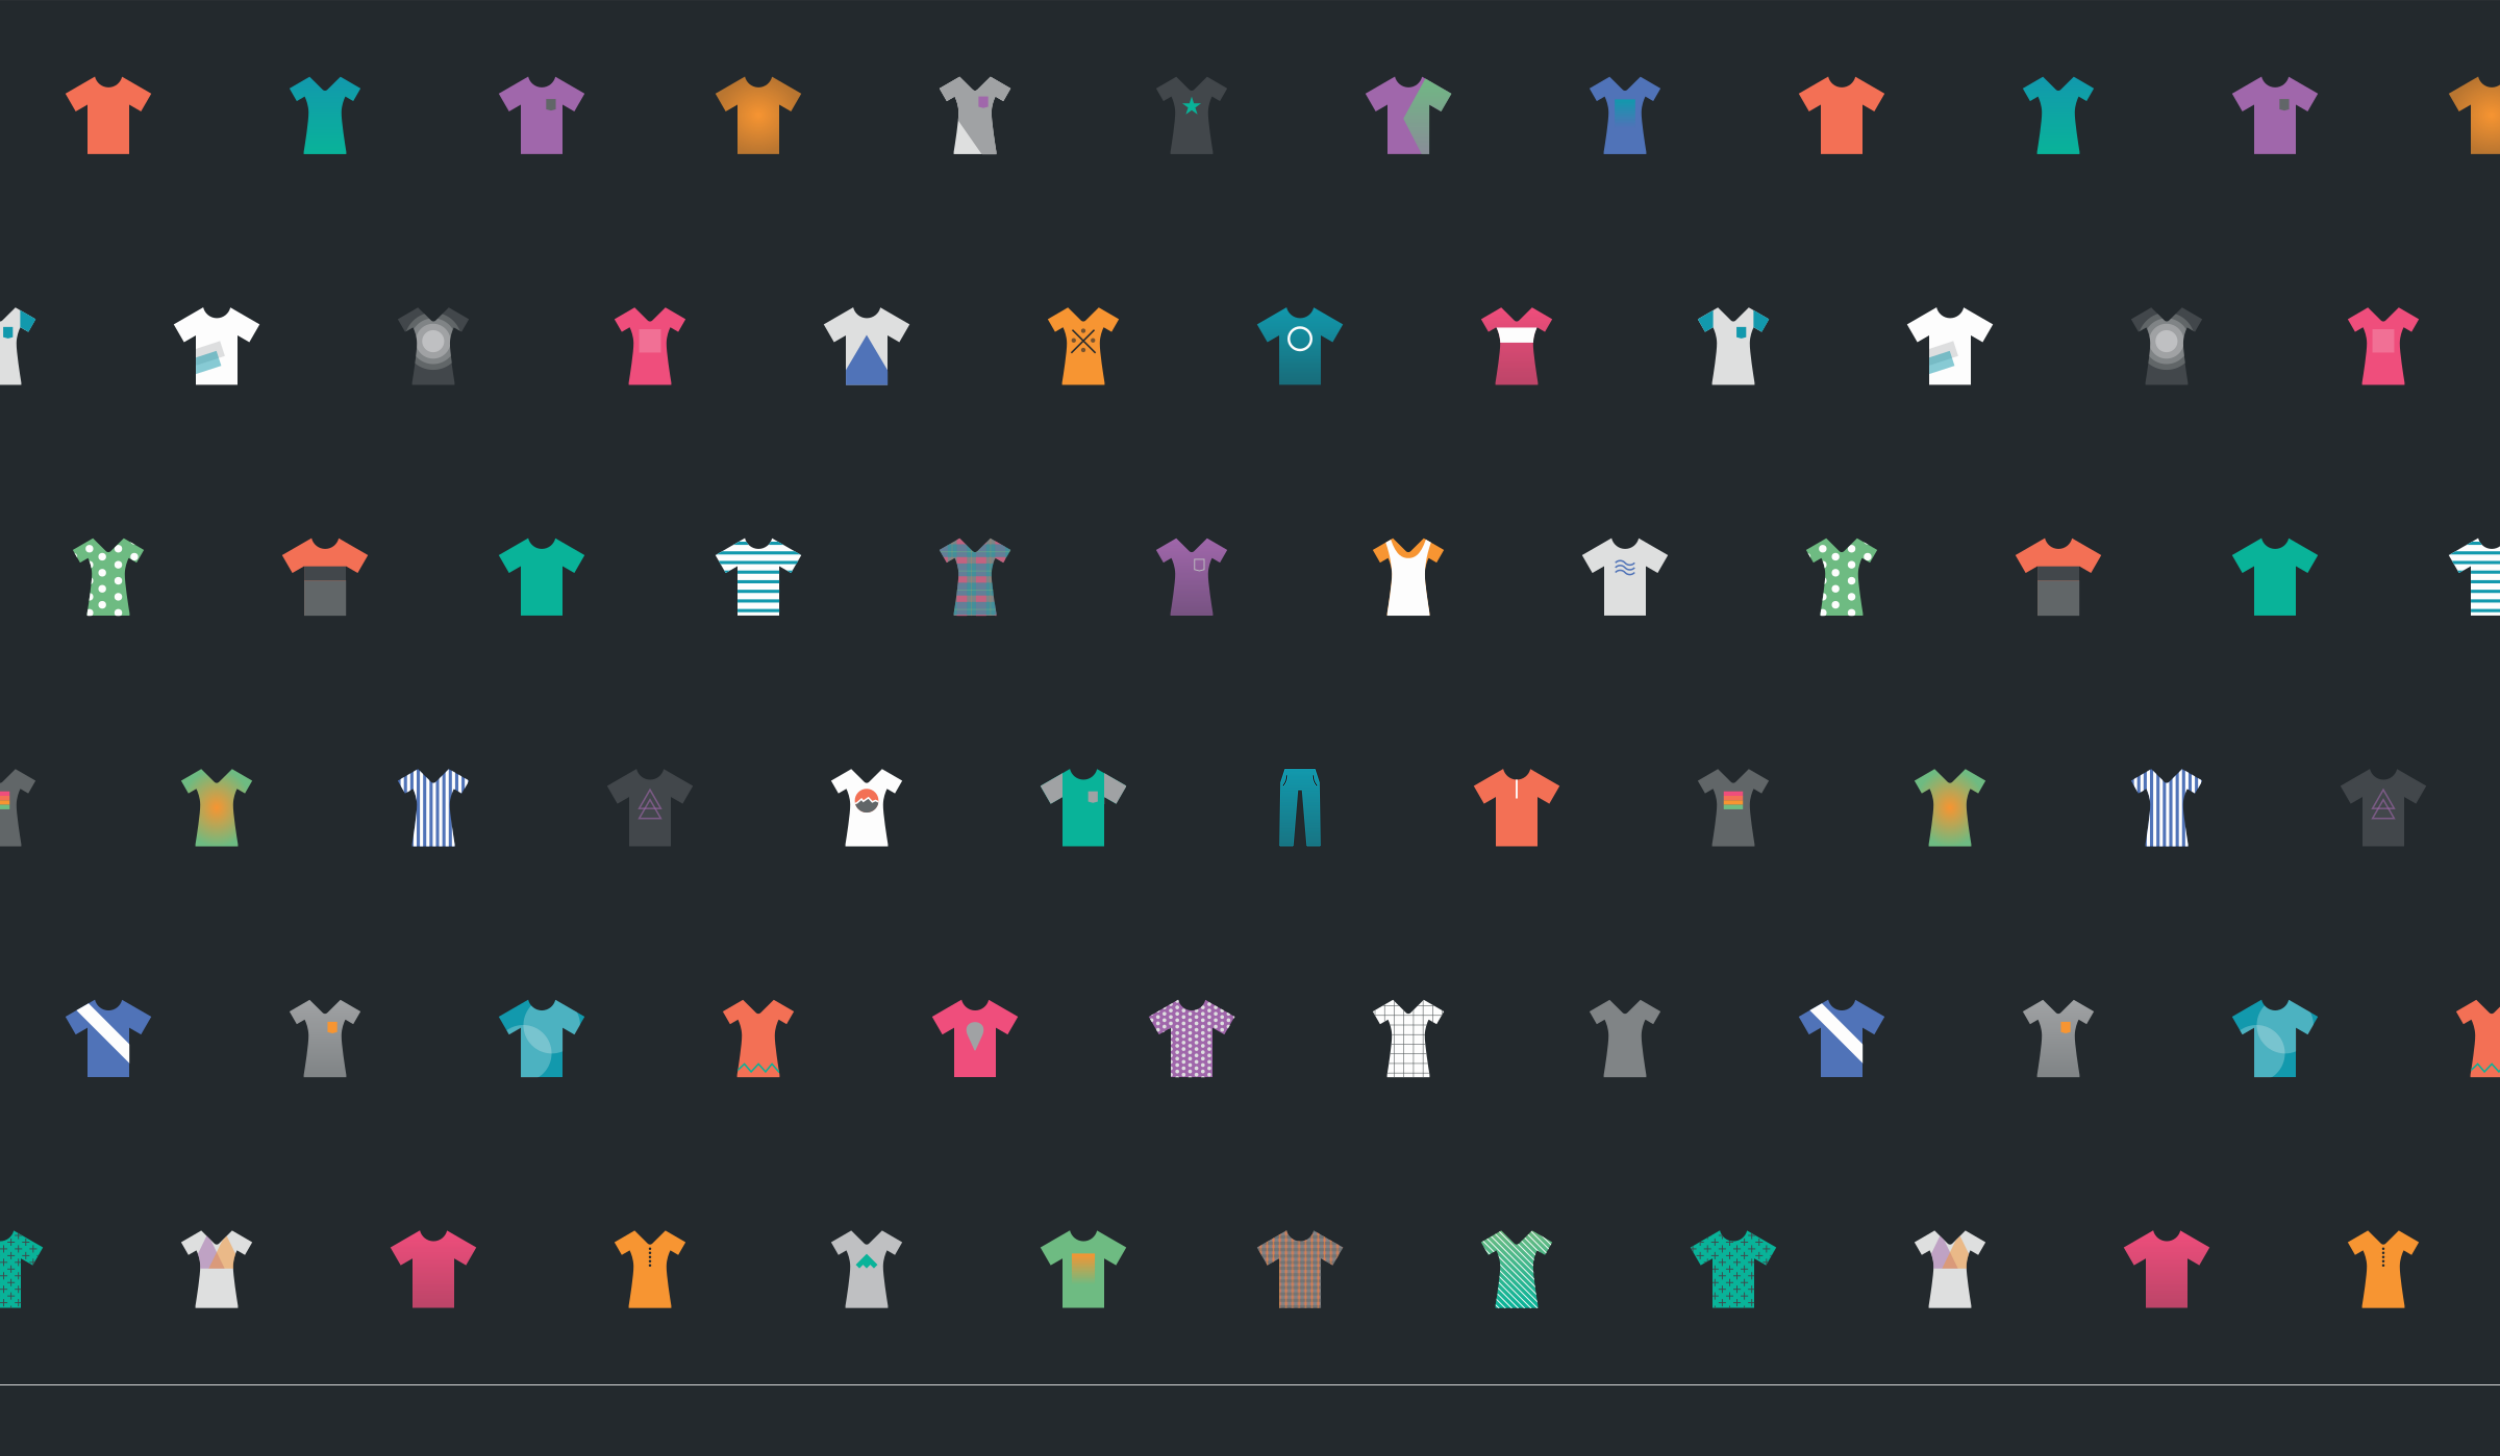 
              <svg width="2400" height="1398" viewBox="0 0 2400 1398" fill="none" xmlns="http://www.w3.org/2000/svg">
                <defs>
                  <pattern id="bg" width="1664" height="1329.231" viewBox="0 0 5408 4320" patternUnits="userSpaceOnUse">
                    <rect width="5408" height="4320" fill="#23292d"/>
                    <path fill-rule="evenodd" clip-rule="evenodd" d="M296.113 238.887L204 292.069L236.125 347.71L273 326.42V480.569H335.021H341H403.021V326.42L439.897 347.71L472.021 292.069L380.77 239.385C376.138 258.429 358.97 272.569 338.5 272.569C317.852 272.569 300.564 258.183 296.113 238.887Z" fill="#f37055"/>
                    <path fill-rule="evenodd" clip-rule="evenodd" d="M1006.96 280.022C1010.86 283.886 1017.14 283.886 1021.04 280.022L1062.07 239.35L1125 275.82L1102.2 315.468L1077.38 301.085C1072.73 310.807 1065.66 329.016 1065.31 350.255C1064.87 377.153 1076.72 451.89 1080.34 474.047V480.836H1018H1010H947.662V474.047C951.284 451.89 963.131 377.153 962.692 350.255C962.345 329.016 955.266 310.807 950.622 301.085L925.804 315.468L903 275.82L965.928 239.35L1006.96 280.022Z" fill="url(#paint0_linear)"/>
                    <path fill-rule="evenodd" clip-rule="evenodd" d="M1648.11 238.887L1556 292.069L1588.12 347.71L1625 326.42V480.569H1687.02H1693H1755.02V326.42L1791.9 347.71L1824.02 292.069L1732.77 239.385C1728.14 258.429 1710.97 272.569 1690.5 272.569C1669.85 272.569 1652.56 258.183 1648.11 238.887Z" fill="#a067ab"/>
                    <path fill-rule="evenodd" clip-rule="evenodd" d="M1734 309H1704V341L1719 345L1734 341V309Z" fill="#616668"/>
                    <path fill-rule="evenodd" clip-rule="evenodd" d="M2324.11 238.887L2232 292.069L2264.12 347.71L2301 326.42V480.569H2363.02H2369H2431.02V326.42L2467.9 347.71L2500.02 292.069L2408.77 239.385C2404.14 258.429 2386.97 272.569 2366.5 272.569C2345.85 272.569 2328.56 258.183 2324.11 238.887Z" fill="url(#paint1_radial)"/>
                    <path fill-rule="evenodd" clip-rule="evenodd" d="M3034.96 280.022C3038.86 283.886 3045.14 283.886 3049.04 280.022L3090.07 239.35L3153 275.82L3130.2 315.468L3105.38 301.085C3100.73 310.807 3093.66 329.016 3093.31 350.255C3092.87 377.153 3104.72 451.89 3108.34 474.047V480.836H3046H3038H2975.66V474.047C2979.28 451.89 2991.13 377.153 2990.69 350.255C2990.34 329.016 2983.27 310.807 2978.62 301.085L2953.8 315.468L2931 275.82L2993.93 239.35L3034.96 280.022Z" fill="#dedfdf"/>
                    <mask id="mask0" mask-type="alpha" maskUnits="userSpaceOnUse" x="2931" y="239" width="223" height="242">
                      <path fill-rule="evenodd" clip-rule="evenodd" d="M3034.96 280.022C3038.86 283.886 3045.14 283.886 3049.04 280.022L3090.07 239.35L3153 275.82L3130.2 315.468L3105.38 301.085C3100.73 310.807 3093.66 329.016 3093.31 350.255C3092.87 377.153 3104.72 451.89 3108.34 474.047V480.836H3046H3038H2975.66V474.047C2979.28 451.89 2991.13 377.153 2990.69 350.255C2990.34 329.016 2983.27 310.807 2978.62 301.085L2953.8 315.468L2931 275.82L2993.93 239.35L3034.96 280.022Z" fill="#C4C4C4"/>
                    </mask>
                    <g mask="url(#mask0)">
                      <rect x="2915.33" y="269.577" width="199.795" height="290.528" transform="rotate(-34.917 2915.33 269.577)" fill="#a0a2a4"/>
                    </g>
                    <path fill-rule="evenodd" clip-rule="evenodd" d="M3083 301H3053V333L3068 337L3083 333V301Z" fill="#a067ab"/>
                    <path fill-rule="evenodd" clip-rule="evenodd" d="M634.113 958.887L542 1012.07L574.125 1067.71L611 1046.42V1200.57H673.021H679H741.021V1046.42L777.897 1067.71L810.021 1012.07L718.77 959.385C714.138 978.43 696.97 992.569 676.5 992.569C655.852 992.569 638.564 978.183 634.113 958.887Z" fill="#fdfdfd"/>
                    <mask id="mask1" mask-type="alpha" maskUnits="userSpaceOnUse" x="542" y="958" width="269" height="243">
                      <path fill-rule="evenodd" clip-rule="evenodd" d="M634.113 958.887L542 1012.07L574.125 1067.71L611 1046.42V1200.57H673.021H679H741.021V1046.42L777.897 1067.71L810.021 1012.07L718.77 959.385C714.138 978.43 696.97 992.569 676.5 992.569C655.852 992.569 638.564 978.183 634.113 958.887Z" fill="#C4C4C4"/>
                    </mask>
                    <g mask="url(#mask1)">
                      <rect x="559" y="1105.41" width="134" height="49" transform="rotate(-18 559 1105.41)" fill="#bfc0c2" fill-opacity="0.5"/>
                      <rect x="559" y="1132.41" width="122.167" height="49" transform="rotate(-18 559 1132.41)" fill="#1299ad" fill-opacity="0.5"/>
                    </g>
                    <path fill-rule="evenodd" clip-rule="evenodd" d="M1344.96 1000.02C1348.86 1003.89 1355.14 1003.89 1359.04 1000.02L1400.07 959.35L1463 995.82L1440.2 1035.47L1415.38 1021.08C1410.73 1030.81 1403.66 1049.02 1403.31 1070.25C1402.87 1097.15 1414.72 1171.89 1418.34 1194.05V1200.84H1356H1348H1285.66V1194.05C1289.28 1171.89 1301.13 1097.15 1300.69 1070.25C1300.34 1049.02 1293.27 1030.81 1288.62 1021.08L1263.8 1035.47L1241 995.82L1303.93 959.35L1344.96 1000.02Z" fill="#42474b"/>
                    <mask id="mask2" mask-type="alpha" maskUnits="userSpaceOnUse" x="1241" y="959" width="223" height="242">
                      <path fill-rule="evenodd" clip-rule="evenodd" d="M1344.96 1000.02C1348.86 1003.89 1355.14 1003.89 1359.04 1000.02L1400.07 959.35L1463 995.82L1440.2 1035.47L1415.38 1021.08C1410.73 1030.81 1403.66 1049.02 1403.31 1070.25C1402.87 1097.15 1414.72 1171.89 1418.34 1194.05V1200.84H1356H1348H1285.66V1194.05C1289.28 1171.89 1301.13 1097.15 1300.69 1070.25C1300.34 1049.02 1293.27 1030.81 1288.62 1021.08L1263.8 1035.47L1241 995.82L1303.93 959.35L1344.96 1000.02Z" fill="#C4C4C4"/>
                    </mask>
                    <g mask="url(#mask2)">
                      <circle cx="1351.5" cy="1064.5" r="89.5" fill="#616668"/>
                      <circle cx="1351.5" cy="1064.5" r="71.5" fill="#808486"/>
                      <circle cx="1351.5" cy="1064.5" r="54.5" fill="#a0a2a4"/>
                      <circle cx="1351.5" cy="1064.5" r="34.5" fill="#bfc0c2"/>
                    </g>
                    <path fill-rule="evenodd" clip-rule="evenodd" d="M2020.96 1000.02C2024.86 1003.89 2031.14 1003.89 2035.04 1000.02L2076.07 959.35L2139 995.82L2116.2 1035.47L2091.38 1021.08C2086.73 1030.81 2079.66 1049.02 2079.31 1070.25C2078.87 1097.15 2090.72 1171.89 2094.34 1194.05V1200.84H2032H2024H1961.66V1194.05C1965.28 1171.89 1977.13 1097.15 1976.69 1070.25C1976.34 1049.02 1969.27 1030.81 1964.62 1021.08L1939.8 1035.47L1917 995.82L1979.93 959.35L2020.96 1000.02Z" fill="#ef4e7c"/>
                    <rect x="1994" y="1027" width="68" height="73" fill="#fdfdfd" fill-opacity="0.2"/>
                    <path fill-rule="evenodd" clip-rule="evenodd" d="M2662.11 958.887L2570 1012.07L2602.12 1067.71L2639 1046.42V1200.57H2701.02H2707H2769.02V1046.42L2805.9 1067.71L2838.02 1012.07L2746.77 959.385C2742.14 978.43 2724.97 992.569 2704.5 992.569C2683.85 992.569 2666.56 978.183 2662.11 958.887Z" fill="#dedfdf"/>
                    <mask id="mask3" mask-type="alpha" maskUnits="userSpaceOnUse" x="2570" y="958" width="269" height="243">
                      <path fill-rule="evenodd" clip-rule="evenodd" d="M2662.11 958.887L2570 1012.07L2602.12 1067.71L2639 1046.42V1200.57H2701.02H2707H2769.02V1046.42L2805.9 1067.71L2838.02 1012.07L2746.77 959.385C2742.14 978.429 2724.97 992.569 2704.5 992.569C2683.85 992.569 2666.56 978.183 2662.11 958.887Z" fill="#C4C4C4"/>
                    </mask>
                    <g mask="url(#mask3)">
                      <path d="M2704 1045L2804.46 1214.5H2603.54L2704 1045Z" fill="#5073b8"/>
                    </g>
                    <path fill-rule="evenodd" clip-rule="evenodd" d="M3372.96 1000.02C3376.86 1003.89 3383.14 1003.89 3387.04 1000.02L3428.07 959.35L3491 995.82L3468.2 1035.47L3443.38 1021.08C3438.73 1030.81 3431.66 1049.02 3431.31 1070.25C3430.87 1097.15 3442.72 1171.89 3446.34 1194.05V1200.84H3384H3376H3313.66V1194.05C3317.28 1171.89 3329.13 1097.15 3328.69 1070.25C3328.34 1049.02 3321.27 1030.81 3316.62 1021.08L3291.8 1035.47L3269 995.82L3331.93 959.35L3372.96 1000.02Z" fill="#f79532"/>
                    <line x1="3345.77" y1="1029.23" x2="3417.77" y2="1101.23" stroke="#23292d" stroke-width="5"/>
                    <line x1="3342.23" y1="1101.23" x2="3414.23" y2="1029.23" stroke="#23292d" stroke-width="5"/>
                    <circle cx="3380" cy="1032" r="7" fill="#23292d" fill-opacity="0.6"/>
                    <circle cx="3380" cy="1092" r="7" fill="#23292d" fill-opacity="0.6"/>
                    <circle cx="3350" cy="1062" r="7" fill="#23292d" fill-opacity="0.6"/>
                    <circle cx="3410" cy="1062" r="7" fill="#23292d" fill-opacity="0.6"/>
                    <path fill-rule="evenodd" clip-rule="evenodd" d="M972.113 1678.89L880 1732.07L912.125 1787.71L949 1766.42V1920.57H1011.02H1017H1079.02V1766.42L1115.9 1787.71L1148.02 1732.07L1056.77 1679.38C1052.14 1698.43 1034.97 1712.57 1014.5 1712.57C993.852 1712.57 976.564 1698.18 972.113 1678.89Z" fill="#f37055"/>
                    <mask id="mask4" mask-type="alpha" maskUnits="userSpaceOnUse" x="880" y="1678" width="269" height="243">
                      <path fill-rule="evenodd" clip-rule="evenodd" d="M972.113 1678.89L880 1732.07L912.125 1787.71L949 1766.42V1920.57H1011.02H1017H1079.02V1766.42L1115.9 1787.71L1148.02 1732.07L1056.77 1679.38C1052.14 1698.43 1034.97 1712.57 1014.5 1712.57C993.852 1712.57 976.564 1698.18 972.113 1678.89Z" fill="#C4C4C4"/>
                    </mask>
                    <g mask="url(#mask4)">
                      <rect x="937" y="1811" width="154" height="115" fill="#616668"/>
                      <rect x="949" y="1767" width="130" height="44" fill="#42474b"/>
                    </g>
                    <path fill-rule="evenodd" clip-rule="evenodd" d="M330.96 1720.02C334.858 1723.89 341.142 1723.89 345.04 1720.02L386.072 1679.35L449 1715.82L426.197 1755.47L401.378 1741.08C396.734 1750.81 389.655 1769.02 389.308 1790.25C388.869 1817.15 400.717 1891.89 404.338 1914.05V1920.84H342.002H333.998H271.662V1914.05C275.284 1891.89 287.131 1817.15 286.692 1790.25C286.345 1769.02 279.266 1750.81 274.622 1741.08L249.804 1755.47L227 1715.82L289.928 1679.35L330.96 1720.02Z" fill="#6ebb82"/>
                    <mask id="mask5" mask-type="alpha" maskUnits="userSpaceOnUse" x="227" y="1679" width="223" height="242">
                      <path fill-rule="evenodd" clip-rule="evenodd" d="M330.96 1720.02C334.858 1723.89 341.142 1723.89 345.04 1720.02L386.072 1679.35L449 1715.82L426.197 1755.47L401.378 1741.08C396.734 1750.81 389.655 1769.02 389.308 1790.25C388.869 1817.15 400.717 1891.89 404.338 1914.05V1920.84H342.002H333.998H271.662V1914.05C275.284 1891.89 287.131 1817.15 286.692 1790.25C286.345 1769.02 279.266 1750.81 274.622 1741.08L249.804 1755.47L227 1715.82L289.928 1679.35L330.96 1720.02Z" fill="#C4C4C4"/>
                    </mask>
                    <g mask="url(#mask5)">
                      <circle cx="279" cy="1712" r="12" fill="#fdfdfd"/>
                      <circle cx="279" cy="1762" r="12" fill="#fdfdfd"/>
                      <circle cx="229" cy="1737" r="12" fill="#fdfdfd"/>
                      <circle cx="279" cy="1812" r="12" fill="#fdfdfd"/>
                      <circle cx="279" cy="1862" r="12" fill="#fdfdfd"/>
                      <circle cx="279" cy="1912" r="12" fill="#fdfdfd"/>
                      <circle cx="319" cy="1687" r="12" fill="#fdfdfd"/>
                      <circle cx="319" cy="1737" r="12" fill="#fdfdfd"/>
                      <circle cx="319" cy="1787" r="12" fill="#fdfdfd"/>
                      <circle cx="319" cy="1837" r="12" fill="#fdfdfd"/>
                      <circle cx="319" cy="1887" r="12" fill="#fdfdfd"/>
                      <circle cx="369" cy="1712" r="12" fill="#fdfdfd"/>
                      <circle cx="369" cy="1762" r="12" fill="#fdfdfd"/>
                      <circle cx="369" cy="1812" r="12" fill="#fdfdfd"/>
                      <circle cx="369" cy="1862" r="12" fill="#fdfdfd"/>
                      <circle cx="369" cy="1912" r="12" fill="#fdfdfd"/>
                      <circle cx="419" cy="1687" r="12" fill="#fdfdfd"/>
                      <circle cx="419" cy="1737" r="12" fill="#fdfdfd"/>
                    </g>
                    <path fill-rule="evenodd" clip-rule="evenodd" d="M1648.11 1678.89L1556 1732.07L1588.12 1787.71L1625 1766.42V1920.57H1687.02H1693H1755.02V1766.42L1791.9 1787.71L1824.02 1732.07L1732.77 1679.38C1728.14 1698.43 1710.97 1712.57 1690.5 1712.57C1669.85 1712.57 1652.56 1698.18 1648.11 1678.89Z" fill="#09b399"/>
                    <path fill-rule="evenodd" clip-rule="evenodd" d="M2324.11 1678.89L2232 1732.07L2264.12 1787.71L2301 1766.42V1920.57H2363.02H2369H2431.02V1766.42L2467.9 1787.71L2500.02 1732.07L2408.77 1679.38C2404.14 1698.43 2386.97 1712.57 2366.5 1712.57C2345.85 1712.57 2328.56 1698.18 2324.11 1678.89Z" fill="#fdfdfd"/>
                    <mask id="mask6" mask-type="alpha" maskUnits="userSpaceOnUse" x="2232" y="1678" width="269" height="243">
                      <path fill-rule="evenodd" clip-rule="evenodd" d="M2324.11 1678.89L2232 1732.07L2264.12 1787.71L2301 1766.42V1920.57H2363.02H2369H2431.02V1766.42L2467.9 1787.71L2500.02 1732.07L2408.77 1679.38C2404.14 1698.43 2386.97 1712.57 2366.5 1712.57C2345.85 1712.57 2328.56 1698.18 2324.11 1678.89Z" fill="#C4C4C4"/>
                    </mask>
                    <g mask="url(#mask6)">
                      <line x1="2232" y1="1695" x2="2500" y2="1695" stroke="#1299ad" stroke-width="10"/>
                      <line x1="2232" y1="1725" x2="2500" y2="1725" stroke="#1299ad" stroke-width="10"/>
                      <line x1="2232" y1="1755" x2="2500" y2="1755" stroke="#1299ad" stroke-width="10"/>
                      <line x1="2232" y1="1785" x2="2500" y2="1785" stroke="#1299ad" stroke-width="10"/>
                      <line x1="2232" y1="1815" x2="2500" y2="1815" stroke="#1299ad" stroke-width="10"/>
                      <line x1="2232" y1="1845" x2="2500" y2="1845" stroke="#1299ad" stroke-width="10"/>
                      <line x1="2232" y1="1875" x2="2500" y2="1875" stroke="#1299ad" stroke-width="10"/>
                      <line x1="2232" y1="1905" x2="2500" y2="1905" stroke="#1299ad" stroke-width="10"/>
                    </g>
                    <path fill-rule="evenodd" clip-rule="evenodd" d="M3034.96 1720.02C3038.86 1723.89 3045.14 1723.89 3049.04 1720.02L3090.07 1679.35L3153 1715.82L3130.2 1755.47L3105.38 1741.08C3100.73 1750.81 3093.66 1769.02 3093.31 1790.25C3092.87 1817.15 3104.72 1891.89 3108.34 1914.05V1920.84H3046H3038H2975.66V1914.05C2979.28 1891.89 2991.13 1817.15 2990.69 1790.25C2990.34 1769.02 2983.27 1750.81 2978.62 1741.08L2953.8 1755.47L2931 1715.82L2993.93 1679.35L3034.96 1720.02Z" fill="#808486"/>
                    <mask id="mask7" mask-type="alpha" maskUnits="userSpaceOnUse" x="2931" y="1679" width="223" height="242">
                      <path fill-rule="evenodd" clip-rule="evenodd" d="M3034.96 1720.02C3038.86 1723.89 3045.14 1723.89 3049.04 1720.02L3090.07 1679.35L3153 1715.82L3130.2 1755.47L3105.38 1741.08C3100.73 1750.81 3093.66 1769.02 3093.31 1790.25C3092.87 1817.15 3104.72 1891.89 3108.34 1914.05V1920.84H3046H3038H2975.66V1914.05C2979.28 1891.89 2991.13 1817.15 2990.69 1790.25C2990.34 1769.02 2983.27 1750.81 2978.62 1741.08L2953.8 1755.47L2931 1715.82L2993.93 1679.35L3034.96 1720.02Z" fill="#C4C4C4"/>
                    </mask>
                    <g mask="url(#mask7)">
                      <rect x="2985" y="1675" width="32" height="250" fill="#ef4e7c" fill-opacity="0.6"/>
                      <rect x="2925" y="1675" width="32" height="250" fill="#ef4e7c" fill-opacity="0.6"/>
                      <rect x="3045" y="1675" width="32" height="250" fill="#ef4e7c" fill-opacity="0.6"/>
                      <rect x="3105" y="1675" width="32" height="250" fill="#ef4e7c" fill-opacity="0.6"/>
                      <rect x="2920" y="1698" width="237" height="40" fill="#1299ad" fill-opacity="0.54"/>
                      <rect x="2920" y="1758" width="237" height="40" fill="#1299ad" fill-opacity="0.54"/>
                      <rect x="2920" y="1818" width="237" height="40" fill="#1299ad" fill-opacity="0.54"/>
                      <rect x="2920" y="1878" width="237" height="40" fill="#1299ad" fill-opacity="0.54"/>
                      <line x1="2920" y1="1721.5" x2="3157" y2="1721.5" stroke="#6ebb82" stroke-opacity="0.5" stroke-width="3"/>
                      <line x1="2920" y1="1781.5" x2="3157" y2="1781.5" stroke="#6ebb82" stroke-opacity="0.5" stroke-width="3"/>
                      <line x1="2920" y1="1841.5" x2="3157" y2="1841.5" stroke="#6ebb82" stroke-opacity="0.5" stroke-width="3"/>
                      <line x1="2920" y1="1901.5" x2="3157" y2="1901.5" stroke="#6ebb82" stroke-opacity="0.5" stroke-width="3"/>
                      <line x1="2970.5" y1="1675" x2="2970.5" y2="1925" stroke="#f79532" stroke-opacity="0.2" stroke-width="3"/>
                      <line x1="3030.5" y1="1675" x2="3030.5" y2="1925" stroke="#f79532" stroke-opacity="0.2" stroke-width="3"/>
                      <line x1="3090.5" y1="1675" x2="3090.5" y2="1925" stroke="#f79532" stroke-opacity="0.2" stroke-width="3"/>
                      <line x1="3150.5" y1="1675" x2="3150.5" y2="1925" stroke="#f79532" stroke-opacity="0.2" stroke-width="3"/>
                    </g>
                    <path fill-rule="evenodd" clip-rule="evenodd" d="M668.96 2440.02C672.858 2443.89 679.142 2443.89 683.04 2440.02L724.072 2399.35L787 2435.82L764.197 2475.47L739.378 2461.08C734.734 2470.81 727.655 2489.02 727.309 2510.25C726.869 2537.15 738.717 2611.89 742.338 2634.05V2640.84H680.002H671.998H609.662V2634.05C613.284 2611.89 625.131 2537.15 624.692 2510.25C624.345 2489.02 617.266 2470.81 612.622 2461.08L587.804 2475.47L565 2435.82L627.928 2399.35L668.96 2440.02Z" fill="url(#paint2_radial)"/>
                    <path fill-rule="evenodd" clip-rule="evenodd" d="M1344.96 2440.02C1348.86 2443.89 1355.14 2443.89 1359.04 2440.02L1400.07 2399.35L1463 2435.82L1440.2 2475.47L1415.38 2461.08C1410.73 2470.81 1403.66 2489.02 1403.31 2510.25C1402.87 2537.15 1414.72 2611.89 1418.34 2634.05V2640.84H1356H1348H1285.66V2634.05C1289.28 2611.89 1301.13 2537.15 1300.69 2510.25C1300.34 2489.02 1293.27 2470.81 1288.62 2461.08L1263.8 2475.47L1241 2435.82L1303.93 2399.35L1344.96 2440.02Z" fill="#5073b8"/>
                    <mask id="mask8" mask-type="alpha" maskUnits="userSpaceOnUse" x="1241" y="2399" width="223" height="242">
                      <path fill-rule="evenodd" clip-rule="evenodd" d="M1344.96 2440.02C1348.86 2443.89 1355.14 2443.89 1359.04 2440.02L1400.07 2399.35L1463 2435.82L1440.2 2475.47L1415.38 2461.08C1410.73 2470.81 1403.66 2489.02 1403.31 2510.25C1402.87 2537.15 1414.72 2611.89 1418.34 2634.05V2640.84H1356H1348H1285.66V2634.05C1289.28 2611.89 1301.13 2537.15 1300.69 2510.25C1300.34 2489.02 1293.27 2470.81 1288.62 2461.08L1263.8 2475.47L1241 2435.82L1303.93 2399.35L1344.96 2440.02Z" fill="#C4C4C4"/>
                    </mask>
                    <g mask="url(#mask8)">
                      <line x1="1255" y1="2399" x2="1255" y2="2641" stroke="#fdfdfd" stroke-width="10"/>
                      <line x1="1275" y1="2399" x2="1275" y2="2641" stroke="#fdfdfd" stroke-width="10"/>
                      <line x1="1295" y1="2399" x2="1295" y2="2641" stroke="#fdfdfd" stroke-width="10"/>
                      <line x1="1315" y1="2399" x2="1315" y2="2641" stroke="#fdfdfd" stroke-width="10"/>
                      <line x1="1335" y1="2399" x2="1335" y2="2641" stroke="#fdfdfd" stroke-width="10"/>
                      <line x1="1355" y1="2399" x2="1355" y2="2641" stroke="#fdfdfd" stroke-width="10"/>
                      <line x1="1375" y1="2399" x2="1375" y2="2641" stroke="#fdfdfd" stroke-width="10"/>
                      <line x1="1395" y1="2399" x2="1395" y2="2641" stroke="#fdfdfd" stroke-width="10"/>
                      <line x1="1415" y1="2399" x2="1415" y2="2641" stroke="#fdfdfd" stroke-width="10"/>
                      <line x1="1435" y1="2399" x2="1435" y2="2641" stroke="#fdfdfd" stroke-width="10"/>
                      <line x1="1455" y1="2399" x2="1455" y2="2641" stroke="#fdfdfd" stroke-width="10"/>
                    </g>
                    <path fill-rule="evenodd" clip-rule="evenodd" d="M1986.11 2398.89L1894 2452.07L1926.12 2507.71L1963 2486.42V2640.57H2025.02H2031H2093.02V2486.42L2129.9 2507.71L2162.02 2452.07L2070.77 2399.38C2066.14 2418.43 2048.97 2432.57 2028.5 2432.57C2007.85 2432.57 1990.56 2418.18 1986.11 2398.89Z" fill="#42474b"/>
                    <path d="M2028 2464L2061.77 2522.5H1994.23L2028 2464Z" stroke="#a067ab" stroke-opacity="0.61" stroke-width="5"/>
                    <path d="M2028 2495L2061.77 2553.5H1994.23L2028 2495Z" stroke="#a067ab" stroke-opacity="0.61" stroke-width="5"/>
                    <path fill-rule="evenodd" clip-rule="evenodd" d="M2696.96 2440.02C2700.86 2443.89 2707.14 2443.89 2711.04 2440.02L2752.07 2399.35L2815 2435.82L2792.2 2475.47L2767.38 2461.08C2762.73 2470.81 2755.66 2489.02 2755.31 2510.25C2754.87 2537.15 2766.72 2611.89 2770.34 2634.05V2640.84H2708H2700H2637.66V2634.05C2641.28 2611.89 2653.13 2537.15 2652.69 2510.25C2652.34 2489.02 2645.27 2470.81 2640.62 2461.08L2615.8 2475.47L2593 2435.82L2655.93 2399.35L2696.96 2440.02Z" fill="#fdfdfd"/>
                    <circle cx="2704" cy="2498" r="37" fill="#f37055"/>
                    <mask id="mask9" mask-type="alpha" maskUnits="userSpaceOnUse" x="2667" y="2461" width="74" height="74">
                      <circle cx="2704" cy="2498" r="37" fill="#f37055"/>
                    </mask>
                    <g mask="url(#mask9)">
                      <path d="M2674 2505L2661 2509.5L2672.5 2534.5L2705.5 2548.5L2738.5 2534.5L2751 2506.5L2731.5 2497.5L2721.5 2502L2709.5 2489L2693.5 2500L2688 2493L2674 2505Z" fill="#616668" stroke="#fdfdfd" stroke-width="5"/>
                    </g>
                    <path fill-rule="evenodd" clip-rule="evenodd" d="M3338.11 2398.89L3246 2452.07L3278.12 2507.71L3315 2486.42V2640.57H3377.02H3383H3445.02V2486.42L3481.9 2507.71L3514.02 2452.07L3422.77 2399.38C3418.14 2418.43 3400.97 2432.57 3380.5 2432.57C3359.85 2432.57 3342.56 2418.18 3338.11 2398.89Z" fill="#09b399"/>
                    <path fill-rule="evenodd" clip-rule="evenodd" d="M3425 2469H3395V2501L3410 2505L3425 2501V2469Z" fill="#a0a2a4"/>
                    <mask id="mask10" mask-type="alpha" maskUnits="userSpaceOnUse" x="3246" y="2398" width="269" height="243">
                      <path fill-rule="evenodd" clip-rule="evenodd" d="M3338.11 2398.89L3246 2452.07L3278.12 2507.71L3315 2486.42V2640.57H3377.02H3383H3445.02V2486.42L3481.9 2507.71L3514.02 2452.07L3422.77 2399.38C3418.14 2418.43 3400.97 2432.57 3380.5 2432.57C3359.85 2432.57 3342.56 2418.18 3338.11 2398.89Z" fill="#C4C4C4"/>
                    </mask>
                    <g mask="url(#mask10)">
                      <rect x="3246" y="2407" width="69" height="102" fill="#a0a2a4"/>
                      <rect x="3445" y="2407" width="69" height="102" fill="#a0a2a4"/>
                    </g>
                    <path fill-rule="evenodd" clip-rule="evenodd" d="M296.113 3118.89L204 3172.07L236.125 3227.71L273 3206.42V3360.57H335.021H341H403.021V3206.42L439.897 3227.71L472.021 3172.07L380.77 3119.38C376.138 3138.43 358.97 3152.57 338.5 3152.57C317.852 3152.57 300.564 3138.18 296.113 3118.89Z" fill="#5073b8"/>
                    <mask id="mask11" mask-type="alpha" maskUnits="userSpaceOnUse" x="204" y="3118" width="269" height="243">
                      <path fill-rule="evenodd" clip-rule="evenodd" d="M296.113 3118.89L204 3172.07L236.125 3227.71L273 3206.42V3360.57H335.021H341H403.021V3206.42L439.897 3227.71L472.021 3172.07L380.77 3119.38C376.138 3138.43 358.97 3152.57 338.5 3152.57C317.852 3152.57 300.564 3138.18 296.113 3118.89Z" fill="#C4C4C4"/>
                    </mask>
                    <g mask="url(#mask11)">
                      <rect x="234.255" y="3147.95" width="42" height="248.77" transform="rotate(-45 234.255 3147.95)" fill="#fdfdfd"/>
                    </g>
                    <path fill-rule="evenodd" clip-rule="evenodd" d="M1006.96 3160.02C1010.86 3163.89 1017.14 3163.89 1021.04 3160.02L1062.07 3119.35L1125 3155.82L1102.2 3195.47L1077.38 3181.08C1072.73 3190.81 1065.66 3209.02 1065.31 3230.25C1064.87 3257.15 1076.72 3331.89 1080.34 3354.05V3360.84H1018H1010H947.662V3354.05C951.284 3331.89 963.131 3257.15 962.692 3230.25C962.345 3209.02 955.266 3190.81 950.622 3181.08L925.804 3195.47L903 3155.82L965.928 3119.35L1006.96 3160.02Z" fill="url(#paint3_linear)"/>
                    <path fill-rule="evenodd" clip-rule="evenodd" d="M1052 3188H1022V3220L1037 3224L1052 3220V3188Z" fill="#f79532"/>
                    <path fill-rule="evenodd" clip-rule="evenodd" d="M2358.96 3160.02C2362.86 3163.89 2369.14 3163.89 2373.04 3160.02L2414.07 3119.35L2477 3155.82L2454.2 3195.47L2429.38 3181.08C2424.73 3190.81 2417.66 3209.02 2417.31 3230.25C2416.87 3257.15 2428.72 3331.89 2432.34 3354.05V3360.84H2370H2362H2299.66V3354.05C2303.28 3331.89 2315.13 3257.15 2314.69 3230.25C2314.34 3209.02 2307.27 3190.81 2302.62 3181.08L2277.8 3195.47L2255 3155.82L2317.93 3119.35L2358.96 3160.02Z" fill="#f37055"/>
                    <mask id="mask12" mask-type="alpha" maskUnits="userSpaceOnUse" x="2255" y="3119" width="223" height="242">
                      <path fill-rule="evenodd" clip-rule="evenodd" d="M2358.96 3160.02C2362.86 3163.89 2369.14 3163.89 2373.04 3160.02L2414.07 3119.35L2477 3155.82L2454.2 3195.47L2429.38 3181.08C2424.73 3190.81 2417.66 3209.02 2417.31 3230.25C2416.87 3257.15 2428.72 3331.89 2432.34 3354.05V3360.84H2370H2362H2299.66V3354.05C2303.28 3331.89 2315.13 3257.15 2314.69 3230.25C2314.34 3209.02 2307.27 3190.81 2302.62 3181.08L2277.8 3195.47L2255 3155.82L2317.93 3119.35L2358.96 3160.02Z" fill="#C4C4C4"/>
                    </mask>
                    <g mask="url(#mask12)">
                      <path d="M2322.5 3319.5L2296.5 3344L2269 3375.5L2451 3378V3319.5L2429.5 3344L2408.5 3319.5L2388.5 3344L2366.5 3319.5L2343.5 3344L2322.5 3319.5Z" stroke="#09b399" stroke-width="5"/>
                    </g>
                    <path fill-rule="evenodd" clip-rule="evenodd" d="M1648.11 3118.89L1556 3172.07L1588.12 3227.71L1625 3206.42V3360.57H1687.02H1693H1755.02V3206.42L1791.9 3227.71L1824.02 3172.07L1732.77 3119.38C1728.14 3138.43 1710.97 3152.57 1690.5 3152.57C1669.85 3152.57 1652.56 3138.18 1648.11 3118.89Z" fill="#1299ad"/>
                    <mask id="mask13" mask-type="alpha" maskUnits="userSpaceOnUse" x="1556" y="3118" width="269" height="243">
                      <path fill-rule="evenodd" clip-rule="evenodd" d="M1648.11 3118.89L1556 3172.07L1588.12 3227.71L1625 3206.42V3360.57H1687.02H1693H1755.02V3206.42L1791.9 3227.71L1824.02 3172.07L1732.77 3119.38C1728.14 3138.43 1710.97 3152.57 1690.5 3152.57C1669.85 3152.57 1652.56 3138.18 1648.11 3118.89Z" fill="#C4C4C4"/>
                    </mask>
                    <g mask="url(#mask13)">
                      <circle cx="1632.5" cy="3286.5" r="88.5" fill="#fdfdfd" fill-opacity="0.25"/>
                      <circle cx="1721.5" cy="3198.5" r="88.5" fill="#fdfdfd" fill-opacity="0.25"/>
                    </g>
                    <path fill-rule="evenodd" clip-rule="evenodd" d="M3000.11 3118.89L2908 3172.07L2940.12 3227.71L2977 3206.42V3360.57H3039.02H3045H3107.02V3206.42L3143.9 3227.71L3176.02 3172.07L3084.77 3119.38C3080.14 3138.43 3062.97 3152.57 3042.5 3152.57C3021.85 3152.57 3004.56 3138.18 3000.11 3118.89Z" fill="#ef4e7c"/>
                    <path d="M3065 3230L3043.82 3276.5C3043.11 3278.06 3040.89 3278.06 3040.18 3276.5L3019 3230C2995 3175 3089 3175 3065 3230Z" fill="#a0a2a4"/>
                    <path fill-rule="evenodd" clip-rule="evenodd" d="M668.96 3880.02C672.858 3883.89 679.142 3883.89 683.04 3880.02L724.072 3839.35L787 3875.82L764.197 3915.47L739.378 3901.08C734.734 3910.81 727.655 3929.02 727.309 3950.25C726.869 3977.15 738.717 4051.89 742.338 4074.05V4080.84H680.002H671.998H609.662V4074.05C613.284 4051.89 625.131 3977.15 624.692 3950.25C624.345 3929.02 617.266 3910.81 612.622 3901.08L587.804 3915.47L565 3875.82L627.928 3839.35L668.96 3880.02Z" fill="#dedfdf"/>
                    <mask id="mask14" mask-type="alpha" maskUnits="userSpaceOnUse" x="565" y="3839" width="223" height="242">
                      <path fill-rule="evenodd" clip-rule="evenodd" d="M668.96 3880.02C672.858 3883.89 679.142 3883.89 683.04 3880.02L724.072 3839.35L787 3875.82L764.197 3915.47L739.378 3901.08C734.734 3910.81 727.655 3929.02 727.309 3950.25C726.869 3977.15 738.717 4051.89 742.338 4074.05V4080.84H680.002H671.998H609.662V4074.05C613.284 4051.89 625.131 3977.15 624.692 3950.25C624.345 3929.02 617.266 3910.81 612.622 3901.08L587.804 3915.47L565 3875.82L627.928 3839.35L668.96 3880.02Z" fill="#C4C4C4"/>
                    </mask>
                    <g mask="url(#mask14)">
                      <path d="M648 3849L700.828 3957.75H595.172L648 3849Z" fill="#a067ab" fill-opacity="0.5"/>
                      <path d="M704 3849L756.828 3957.75H651.172L704 3849Z" fill="#f79532" fill-opacity="0.5"/>
                    </g>
                    <path fill-rule="evenodd" clip-rule="evenodd" d="M1310.11 3838.89L1218 3892.07L1250.12 3947.71L1287 3926.42V4080.57H1349.02H1355H1417.02V3926.42L1453.9 3947.71L1486.02 3892.07L1394.77 3839.38C1390.14 3858.43 1372.97 3872.57 1352.5 3872.57C1331.85 3872.57 1314.56 3858.18 1310.11 3838.89Z" fill="url(#paint4_linear)"/>
                    <path fill-rule="evenodd" clip-rule="evenodd" d="M2020.96 3880.02C2024.86 3883.89 2031.14 3883.89 2035.04 3880.02L2076.07 3839.35L2139 3875.82L2116.2 3915.47L2091.38 3901.08C2086.73 3910.81 2079.66 3929.02 2079.31 3950.25C2078.87 3977.15 2090.72 4051.89 2094.34 4074.05V4080.84H2032H2024H1961.66V4074.05C1965.28 4051.89 1977.13 3977.15 1976.69 3950.25C1976.34 3929.02 1969.27 3910.81 1964.62 3901.08L1939.8 3915.47L1917 3875.82L1979.93 3839.35L2020.96 3880.02Z" fill="#f79532"/>
                    <circle cx="2028" cy="3896" r="4" fill="#23292d"/>
                    <circle cx="2028" cy="3909" r="4" fill="#23292d"/>
                    <circle cx="2028" cy="3922" r="4" fill="#23292d"/>
                    <circle cx="2028" cy="3935" r="4" fill="#23292d"/>
                    <circle cx="2028" cy="3948" r="4" fill="#23292d"/>
                    <path fill-rule="evenodd" clip-rule="evenodd" d="M2696.96 3880.02C2700.86 3883.89 2707.14 3883.89 2711.04 3880.02L2752.07 3839.35L2815 3875.82L2792.2 3915.47L2767.38 3901.08C2762.73 3910.81 2755.66 3929.02 2755.31 3950.25C2754.87 3977.15 2766.72 4051.89 2770.34 4074.05V4080.84H2708H2700H2637.66V4074.05C2641.28 4051.89 2653.13 3977.15 2652.69 3950.25C2652.34 3929.02 2645.27 3910.81 2640.62 3901.08L2615.8 3915.47L2593 3875.82L2655.93 3839.35L2696.96 3880.02Z" fill="#bfc0c2"/>
                    <path d="M2670 3945.94L2681.31 3957.25L2692.63 3945.94L2703.94 3957.25L2715.25 3945.94L2726.57 3957.25L2737.88 3945.94L2703.94 3912L2670 3945.94Z" fill="#09b399"/>
                    <path fill-rule="evenodd" clip-rule="evenodd" d="M3338.11 3838.89L3246 3892.07L3278.12 3947.71L3315 3926.42V4080.57H3377.02H3383H3445.02V3926.42L3481.9 3947.71L3514.02 3892.07L3422.77 3839.38C3418.14 3858.43 3400.97 3872.57 3380.5 3872.57C3359.85 3872.57 3342.56 3858.18 3338.11 3838.89Z" fill="#6ebb82"/>
                    <rect x="3344" y="3911" width="72" height="97" fill="url(#paint5_linear)"/>
                    <path fill-rule="evenodd" clip-rule="evenodd" d="M3710.96 280.022C3714.86 283.886 3721.14 283.886 3725.04 280.022L3766.07 239.35L3829 275.82L3806.2 315.468L3781.38 301.085C3776.73 310.807 3769.66 329.016 3769.31 350.255C3768.87 377.152 3780.72 451.889 3784.34 474.047V480.836H3722H3714H3651.66V474.047C3655.28 451.889 3667.13 377.152 3666.69 350.255C3666.34 329.016 3659.27 310.807 3654.62 301.085L3629.8 315.468L3607 275.82L3669.93 239.35L3710.96 280.022Z" fill="#42474b"/>
                    <path d="M3718 301L3724.96 322.42H3747.48L3729.26 335.659L3736.22 357.08L3718 343.841L3699.78 357.08L3706.74 335.659L3688.52 322.42H3711.04L3718 301Z" fill="#09b399"/>
                    <path fill-rule="evenodd" clip-rule="evenodd" d="M4014.11 2398.89L3922 2452.07L3954.12 2507.71L3991 2486.42V2640.57H4053.02H4059H4121.02V2486.42L4157.9 2507.71L4190.02 2452.07L4098.77 2399.38C4094.14 2418.43 4076.97 2432.57 4056.5 2432.57C4035.85 2432.57 4018.56 2418.18 4014.11 2398.89Z" fill="#a0a2a4"/>
                    <mask id="mask15" mask-type="alpha" maskUnits="userSpaceOnUse" x="3922" y="2398" width="269" height="243">
                      <path fill-rule="evenodd" clip-rule="evenodd" d="M4014.11 2398.89L3922 2452.07L3954.12 2507.71L3991 2486.42V2640.57H4053.02H4059H4121.02V2486.42L4157.9 2507.71L4190.02 2452.07L4098.77 2399.38C4094.14 2418.43 4076.97 2432.57 4056.5 2432.57C4035.85 2432.57 4018.56 2418.18 4014.11 2398.89Z" fill="#C4C4C4"/>
                    </mask>
                    <g mask="url(#mask15)">
                      <line y1="-1.5" x2="262" y2="-1.5" transform="matrix(-0.707 0.707 0.707 0.707 4156.26 2423)" stroke="#fdfdfd" stroke-width="3"/>
                      <line y1="-1.5" x2="241.831" y2="-1.5" transform="matrix(-0.707 0.707 0.707 0.707 4142 2417.26)" stroke="#fdfdfd" stroke-width="3"/>
                      <line y1="-1.5" x2="223.446" y2="-1.5" transform="matrix(-0.707 0.707 0.707 0.707 4129 2410.26)" stroke="#fdfdfd" stroke-width="3"/>
                      <line y1="-1.5" x2="203.647" y2="-1.5" transform="matrix(-0.707 0.707 0.707 0.707 4115 2404.26)" stroke="#fdfdfd" stroke-width="3"/>
                      <line y1="-1.5" x2="189.505" y2="-1.5" transform="matrix(-0.707 0.707 0.707 0.707 4105 2394.26)" stroke="#fdfdfd" stroke-width="3"/>
                      <line y1="-1.5" x2="125.865" y2="-1.5" transform="matrix(-0.707 0.707 0.707 0.707 4060 2419.26)" stroke="#fdfdfd" stroke-width="3"/>
                      <line y1="-1.5" x2="141.421" y2="-1.5" transform="matrix(-0.707 0.707 0.707 0.707 4041.26 2418)" stroke="#fdfdfd" stroke-width="3"/>
                      <line y1="-1.5" x2="134.35" y2="-1.5" transform="matrix(-0.707 0.707 0.707 0.707 4029.26 2410)" stroke="#fdfdfd" stroke-width="3"/>
                      <line y1="-1.5" x2="131.522" y2="-1.5" transform="matrix(-0.707 0.707 0.707 0.707 4019.26 2400)" stroke="#fdfdfd" stroke-width="3"/>
                      <line y1="-1.5" x2="131.522" y2="-1.5" transform="matrix(-0.707 0.707 0.707 0.707 4012.26 2387)" stroke="#fdfdfd" stroke-width="3"/>
                      <line y1="-1.5" x2="87.681" y2="-1.5" transform="matrix(-0.707 0.707 0.707 0.707 3973.26 2406)" stroke="#fdfdfd" stroke-width="3"/>
                      <line y1="-1.5" x2="280.014" y2="-1.5" transform="matrix(-0.707 0.707 0.707 0.707 4169 2430.26)" stroke="#fdfdfd" stroke-width="3"/>
                      <line y1="-1.5" x2="295.571" y2="-1.5" transform="matrix(-0.707 0.707 0.707 0.707 4180 2439.26)" stroke="#fdfdfd" stroke-width="3"/>
                      <line y1="-1.5" x2="291.328" y2="-1.5" transform="matrix(-0.707 0.707 0.707 0.707 4193 2446.26)" stroke="#fdfdfd" stroke-width="3"/>
                      <line y1="-1.5" x2="231.931" y2="-1.5" transform="matrix(-0.707 0.707 0.707 0.707 4173.26 2486)" stroke="#fdfdfd" stroke-width="3"/>
                      <line y1="-1.5" x2="132.936" y2="-1.5" transform="matrix(-0.707 0.707 0.707 0.707 4122.26 2557)" stroke="#fdfdfd" stroke-width="3"/>
                      <line y1="-1.5" x2="103.238" y2="-1.5" transform="matrix(-0.707 0.707 0.707 0.707 4121.26 2578)" stroke="#fdfdfd" stroke-width="3"/>
                      <line y1="-1.5" x2="76.368" y2="-1.5" transform="matrix(-0.707 0.707 0.707 0.707 4122 2597.26)" stroke="#fdfdfd" stroke-width="3"/>
                      <line y1="-1.5" x2="46.669" y2="-1.5" transform="matrix(-0.707 0.707 0.707 0.707 4121.26 2618)" stroke="#fdfdfd" stroke-width="3"/>
                    </g>
                    <path fill-rule="evenodd" clip-rule="evenodd" d="M5062.96 280.022C5066.86 283.886 5073.14 283.886 5077.04 280.022L5118.07 239.35L5181 275.82L5158.2 315.468L5133.38 301.085C5128.73 310.807 5121.66 329.016 5121.31 350.255C5120.87 377.152 5132.72 451.889 5136.34 474.047V480.836H5074H5066H5003.66V474.047C5007.28 451.889 5019.13 377.152 5018.69 350.255C5018.34 329.016 5011.27 310.807 5006.62 301.085L4981.8 315.468L4959 275.82L5021.93 239.35L5062.96 280.022Z" fill="#5073b8"/>
                    <rect x="5038" y="310" width="64" height="88" fill="url(#paint6_linear)"/>
                    <path fill-rule="evenodd" clip-rule="evenodd" d="M4014.11 958.887L3922 1012.07L3954.12 1067.71L3991 1046.42V1200.57H4053.02H4059H4121.02V1046.42L4157.9 1067.71L4190.02 1012.07L4098.77 959.385C4094.14 978.43 4076.97 992.569 4056.5 992.569C4035.85 992.569 4018.56 978.183 4014.11 958.887Z" fill="url(#paint7_linear)"/>
                    <circle cx="4056" cy="1057" r="35" stroke="#fdfdfd" stroke-width="8"/>
                    <path fill-rule="evenodd" clip-rule="evenodd" d="M3676.11 3118.89L3584 3172.07L3616.12 3227.71L3653 3206.42V3360.57H3715.02H3721H3783.02V3206.42L3819.9 3227.71L3852.02 3172.07L3760.77 3119.38C3756.14 3138.43 3738.97 3152.57 3718.5 3152.57C3697.85 3152.57 3680.56 3138.18 3676.11 3118.89Z" fill="#a067ab"/>
                    <mask id="mask16" mask-type="alpha" maskUnits="userSpaceOnUse" x="3584" y="3118" width="269" height="243">
                      <path fill-rule="evenodd" clip-rule="evenodd" d="M3676.11 3118.89L3584 3172.07L3616.12 3227.71L3653 3206.42V3360.57H3715.02H3721H3783.02V3206.42L3819.9 3227.71L3852.02 3172.07L3760.77 3119.38C3756.14 3138.43 3738.97 3152.57 3718.5 3152.57C3697.85 3152.57 3680.56 3138.18 3676.11 3118.89Z" fill="#C4C4C4"/>
                    </mask>
                    <g mask="url(#mask16)">
                      <circle cx="3633" cy="3163" r="6" fill="#dedfdf"/>
                      <circle cx="3633" cy="3143" r="6" fill="#dedfdf"/>
                      <circle cx="3633" cy="3183" r="6" fill="#dedfdf"/>
                      <circle cx="3633" cy="3203" r="6" fill="#dedfdf"/>
                      <circle cx="3633" cy="3223" r="6" fill="#dedfdf"/>
                      <circle cx="3613" cy="3173" r="6" fill="#dedfdf"/>
                      <circle cx="3613" cy="3153" r="6" fill="#dedfdf"/>
                      <circle cx="3613" cy="3193" r="6" fill="#dedfdf"/>
                      <circle cx="3613" cy="3213" r="6" fill="#dedfdf"/>
                      <circle cx="3593" cy="3163" r="6" fill="#dedfdf"/>
                      <circle cx="3593" cy="3183" r="6" fill="#dedfdf"/>
                      <circle cx="3653" cy="3173" r="6" fill="#dedfdf"/>
                      <circle cx="3653" cy="3153" r="6" fill="#dedfdf"/>
                      <circle cx="3653" cy="3193" r="6" fill="#dedfdf"/>
                      <circle cx="3653" cy="3213" r="6" fill="#dedfdf"/>
                      <circle cx="3653" cy="3253" r="6" fill="#dedfdf"/>
                      <circle cx="3653" cy="3233" r="6" fill="#dedfdf"/>
                      <circle cx="3653" cy="3273" r="6" fill="#dedfdf"/>
                      <circle cx="3653" cy="3293" r="6" fill="#dedfdf"/>
                      <circle cx="3653" cy="3333" r="6" fill="#dedfdf"/>
                      <circle cx="3653" cy="3313" r="6" fill="#dedfdf"/>
                      <circle cx="3653" cy="3353" r="6" fill="#dedfdf"/>
                      <circle cx="3653" cy="3133" r="6" fill="#dedfdf"/>
                      <circle cx="3673" cy="3163" r="6" fill="#dedfdf"/>
                      <circle cx="3673" cy="3143" r="6" fill="#dedfdf"/>
                      <circle cx="3673" cy="3183" r="6" fill="#dedfdf"/>
                      <circle cx="3673" cy="3203" r="6" fill="#dedfdf"/>
                      <circle cx="3673" cy="3243" r="6" fill="#dedfdf"/>
                      <circle cx="3673" cy="3223" r="6" fill="#dedfdf"/>
                      <circle cx="3673" cy="3263" r="6" fill="#dedfdf"/>
                      <circle cx="3673" cy="3283" r="6" fill="#dedfdf"/>
                      <circle cx="3673" cy="3323" r="6" fill="#dedfdf"/>
                      <circle cx="3673" cy="3303" r="6" fill="#dedfdf"/>
                      <circle cx="3673" cy="3343" r="6" fill="#dedfdf"/>
                      <circle cx="3673" cy="3363" r="6" fill="#dedfdf"/>
                      <circle cx="3673" cy="3123" r="6" fill="#dedfdf"/>
                      <circle cx="3693" cy="3173" r="6" fill="#dedfdf"/>
                      <circle cx="3693" cy="3153" r="6" fill="#dedfdf"/>
                      <circle cx="3693" cy="3193" r="6" fill="#dedfdf"/>
                      <circle cx="3693" cy="3213" r="6" fill="#dedfdf"/>
                      <circle cx="3693" cy="3253" r="6" fill="#dedfdf"/>
                      <circle cx="3693" cy="3233" r="6" fill="#dedfdf"/>
                      <circle cx="3693" cy="3273" r="6" fill="#dedfdf"/>
                      <circle cx="3693" cy="3293" r="6" fill="#dedfdf"/>
                      <circle cx="3693" cy="3333" r="6" fill="#dedfdf"/>
                      <circle cx="3693" cy="3313" r="6" fill="#dedfdf"/>
                      <circle cx="3693" cy="3353" r="6" fill="#dedfdf"/>
                      <circle cx="3713" cy="3163" r="6" fill="#dedfdf"/>
                      <circle cx="3713" cy="3183" r="6" fill="#dedfdf"/>
                      <circle cx="3713" cy="3203" r="6" fill="#dedfdf"/>
                      <circle cx="3713" cy="3243" r="6" fill="#dedfdf"/>
                      <circle cx="3713" cy="3223" r="6" fill="#dedfdf"/>
                      <circle cx="3713" cy="3263" r="6" fill="#dedfdf"/>
                      <circle cx="3713" cy="3283" r="6" fill="#dedfdf"/>
                      <circle cx="3713" cy="3323" r="6" fill="#dedfdf"/>
                      <circle cx="3713" cy="3303" r="6" fill="#dedfdf"/>
                      <circle cx="3713" cy="3343" r="6" fill="#dedfdf"/>
                      <circle cx="3713" cy="3363" r="6" fill="#dedfdf"/>
                      <circle cx="3733" cy="3173" r="6" fill="#dedfdf"/>
                      <circle cx="3733" cy="3153" r="6" fill="#dedfdf"/>
                      <circle cx="3733" cy="3193" r="6" fill="#dedfdf"/>
                      <circle cx="3733" cy="3213" r="6" fill="#dedfdf"/>
                      <circle cx="3733" cy="3253" r="6" fill="#dedfdf"/>
                      <circle cx="3733" cy="3233" r="6" fill="#dedfdf"/>
                      <circle cx="3733" cy="3273" r="6" fill="#dedfdf"/>
                      <circle cx="3733" cy="3293" r="6" fill="#dedfdf"/>
                      <circle cx="3733" cy="3333" r="6" fill="#dedfdf"/>
                      <circle cx="3733" cy="3313" r="6" fill="#dedfdf"/>
                      <circle cx="3733" cy="3353" r="6" fill="#dedfdf"/>
                      <circle cx="3753" cy="3163" r="6" fill="#dedfdf"/>
                      <circle cx="3753" cy="3143" r="6" fill="#dedfdf"/>
                      <circle cx="3753" cy="3183" r="6" fill="#dedfdf"/>
                      <circle cx="3753" cy="3203" r="6" fill="#dedfdf"/>
                      <circle cx="3753" cy="3243" r="6" fill="#dedfdf"/>
                      <circle cx="3753" cy="3223" r="6" fill="#dedfdf"/>
                      <circle cx="3753" cy="3263" r="6" fill="#dedfdf"/>
                      <circle cx="3753" cy="3283" r="6" fill="#dedfdf"/>
                      <circle cx="3753" cy="3323" r="6" fill="#dedfdf"/>
                      <circle cx="3753" cy="3303" r="6" fill="#dedfdf"/>
                      <circle cx="3753" cy="3343" r="6" fill="#dedfdf"/>
                      <circle cx="3753" cy="3363" r="6" fill="#dedfdf"/>
                      <circle cx="3773" cy="3173" r="6" fill="#dedfdf"/>
                      <circle cx="3773" cy="3153" r="6" fill="#dedfdf"/>
                      <circle cx="3773" cy="3193" r="6" fill="#dedfdf"/>
                      <circle cx="3773" cy="3213" r="6" fill="#dedfdf"/>
                      <circle cx="3773" cy="3253" r="6" fill="#dedfdf"/>
                      <circle cx="3773" cy="3233" r="6" fill="#dedfdf"/>
                      <circle cx="3773" cy="3273" r="6" fill="#dedfdf"/>
                      <circle cx="3773" cy="3293" r="6" fill="#dedfdf"/>
                      <circle cx="3773" cy="3333" r="6" fill="#dedfdf"/>
                      <circle cx="3773" cy="3313" r="6" fill="#dedfdf"/>
                      <circle cx="3773" cy="3353" r="6" fill="#dedfdf"/>
                      <circle cx="3773" cy="3133" r="6" fill="#dedfdf"/>
                      <circle cx="3793" cy="3163" r="6" fill="#dedfdf"/>
                      <circle cx="3793" cy="3143" r="6" fill="#dedfdf"/>
                      <circle cx="3793" cy="3183" r="6" fill="#dedfdf"/>
                      <circle cx="3793" cy="3203" r="6" fill="#dedfdf"/>
                      <circle cx="3813" cy="3173" r="6" fill="#dedfdf"/>
                      <circle cx="3813" cy="3153" r="6" fill="#dedfdf"/>
                      <circle cx="3813" cy="3193" r="6" fill="#dedfdf"/>
                      <circle cx="3813" cy="3213" r="6" fill="#dedfdf"/>
                      <circle cx="3833" cy="3163" r="6" fill="#dedfdf"/>
                      <circle cx="3833" cy="3183" r="6" fill="#dedfdf"/>
                      <circle cx="3833" cy="3203" r="6" fill="#dedfdf"/>
                      <circle cx="3853" cy="3173" r="6" fill="#dedfdf"/>
                    </g>
                    <path fill-rule="evenodd" clip-rule="evenodd" d="M3710.96 1720.02C3714.86 1723.89 3721.14 1723.89 3725.04 1720.02L3766.07 1679.35L3829 1715.82L3806.2 1755.47L3781.38 1741.08C3776.73 1750.81 3769.66 1769.02 3769.31 1790.25C3768.87 1817.15 3780.72 1891.89 3784.34 1914.05V1920.84H3722H3714H3651.66V1914.05C3655.28 1891.89 3667.13 1817.15 3666.69 1790.25C3666.34 1769.02 3659.27 1750.81 3654.62 1741.08L3629.8 1755.47L3607 1715.82L3669.93 1679.35L3710.96 1720.02Z" fill="url(#paint8_linear)"/>
                    <path d="M3727 1745V1743.5H3725.5V1745H3727ZM3757 1745H3758.5V1743.5H3757V1745ZM3727 1777H3725.5V1778.15L3726.61 1778.45L3727 1777ZM3742 1781L3741.61 1782.45L3742 1782.55L3742.39 1782.45L3742 1781ZM3757 1777L3757.39 1778.45L3758.5 1778.15V1777H3757ZM3727 1746.5H3757V1743.5H3727V1746.5ZM3728.5 1777V1745H3725.5V1777H3728.5ZM3742.39 1779.55L3727.39 1775.55L3726.61 1778.45L3741.61 1782.45L3742.39 1779.55ZM3756.61 1775.55L3741.61 1779.55L3742.39 1782.45L3757.39 1778.45L3756.61 1775.55ZM3755.5 1745V1777H3758.5V1745H3755.5Z" fill="#bfc0c2"/>
                    <path fill-rule="evenodd" clip-rule="evenodd" d="M-7.04 1000.02C-3.142 1003.89 3.142 1003.89 7.04 1000.02L48.072 959.35L111 995.82L88.197 1035.47L63.378 1021.08C58.734 1030.81 51.655 1049.02 51.309 1070.25C50.869 1097.15 62.717 1171.89 66.338 1194.05V1200.84H4.002H-4.002H-66.338V1194.05C-62.716 1171.89 -50.869 1097.15 -51.308 1070.25C-51.655 1049.02 -58.734 1030.81 -63.378 1021.08L-88.196 1035.47L-111 995.82L-48.072 959.35L-7.04 1000.02Z" fill="#dedfdf"/>
                    <path fill-rule="evenodd" clip-rule="evenodd" d="M40 1020H10V1052L25 1056L40 1052V1020Z" fill="#1299ad"/>
                    <mask id="mask17" mask-type="alpha" maskUnits="userSpaceOnUse" x="-111" y="959" width="223" height="242">
                      <path fill-rule="evenodd" clip-rule="evenodd" d="M-7.04 1000.02C-3.142 1003.89 3.142 1003.89 7.04 1000.02L48.072 959.35L111 995.82L88.197 1035.47L63.378 1021.08C58.734 1030.81 51.655 1049.02 51.309 1070.25C50.869 1097.15 62.717 1171.89 66.338 1194.05V1200.84H4.002H-4.002H-66.338V1194.05C-62.716 1171.89 -50.869 1097.15 -51.308 1070.25C-51.655 1049.02 -58.734 1030.81 -63.378 1021.08L-88.196 1035.47L-111 995.82L-48.072 959.35L-7.04 1000.02Z" fill="#C4C4C4"/>
                    </mask>
                    <g mask="url(#mask17)">
                      <rect x="63" y="962" width="50" height="77" fill="#1299ad"/>
                    </g>
                    <path fill-rule="evenodd" clip-rule="evenodd" d="M5400.96 1000.02C5404.86 1003.89 5411.14 1003.89 5415.04 1000.02L5456.07 959.35L5519 995.82L5496.2 1035.47L5471.38 1021.08C5466.73 1030.81 5459.66 1049.02 5459.31 1070.25C5458.87 1097.15 5470.72 1171.89 5474.34 1194.05V1200.84H5412H5404H5341.66V1194.05C5345.28 1171.89 5357.13 1097.15 5356.69 1070.25C5356.34 1049.02 5349.27 1030.81 5344.62 1021.08L5319.8 1035.47L5297 995.82L5359.93 959.35L5400.96 1000.02Z" fill="#dedfdf"/>
                    <mask id="mask18" mask-type="alpha" maskUnits="userSpaceOnUse" x="5297" y="959" width="223" height="242">
                      <path fill-rule="evenodd" clip-rule="evenodd" d="M5400.96 1000.02C5404.86 1003.89 5411.14 1003.89 5415.04 1000.02L5456.07 959.35L5519 995.82L5496.2 1035.47L5471.38 1021.08C5466.73 1030.81 5459.66 1049.02 5459.31 1070.25C5458.87 1097.15 5470.72 1171.89 5474.34 1194.05V1200.84H5412H5404H5341.66V1194.05C5345.28 1171.89 5357.13 1097.15 5356.69 1070.25C5356.34 1049.02 5349.27 1030.81 5344.62 1021.08L5319.8 1035.47L5297 995.82L5359.93 959.35L5400.96 1000.02Z" fill="#C4C4C4"/>
                    </mask>
                    <g mask="url(#mask18)">
                      <rect x="5295" y="962" width="50" height="77" fill="#1299ad"/>
                    </g>
                    <path fill-rule="evenodd" clip-rule="evenodd" d="M4014.11 3838.89L3922 3892.07L3954.12 3947.71L3991 3926.42V4080.57H4053.02H4059H4121.02V3926.42L4157.9 3947.71L4190.02 3892.07L4098.77 3839.38C4094.14 3858.43 4076.97 3872.57 4056.5 3872.57C4035.85 3872.57 4018.56 3858.18 4014.11 3838.89Z" fill="#808486"/>
                    <mask id="mask19" mask-type="alpha" maskUnits="userSpaceOnUse" x="3922" y="3838" width="269" height="243">
                      <path fill-rule="evenodd" clip-rule="evenodd" d="M4014.11 3838.89L3922 3892.07L3954.12 3947.71L3991 3926.42V4080.57H4053.02H4059H4121.02V3926.42L4157.9 3947.71L4190.02 3892.07L4098.77 3839.38C4094.14 3858.43 4076.97 3872.57 4056.5 3872.57C4035.85 3872.57 4018.56 3858.18 4014.11 3838.89Z" fill="#C4C4C4"/>
                    </mask>
                    <g mask="url(#mask19)">
                      <rect x="4088" y="3831" width="10" height="256" fill="#f37055" fill-opacity="0.5"/>
                      <rect x="4108" y="3831" width="10" height="256" fill="#f37055" fill-opacity="0.5"/>
                      <rect x="4128" y="3831" width="10" height="256" fill="#f37055" fill-opacity="0.5"/>
                      <rect x="4148" y="3831" width="10" height="256" fill="#f37055" fill-opacity="0.5"/>
                      <rect x="4168" y="3831" width="10" height="256" fill="#f37055" fill-opacity="0.5"/>
                      <rect x="4188" y="3831" width="10" height="256" fill="#f37055" fill-opacity="0.5"/>
                      <rect x="4068" y="3831" width="10" height="256" fill="#f37055" fill-opacity="0.5"/>
                      <rect x="4048" y="3831" width="10" height="256" fill="#f37055" fill-opacity="0.5"/>
                      <rect x="4028" y="3831" width="10" height="256" fill="#f37055" fill-opacity="0.5"/>
                      <rect x="4008" y="3831" width="10" height="256" fill="#f37055" fill-opacity="0.5"/>
                      <rect x="3988" y="3831" width="10" height="256" fill="#f37055" fill-opacity="0.5"/>
                      <rect x="3968" y="3831" width="10" height="256" fill="#f37055" fill-opacity="0.5"/>
                      <rect x="3948" y="3831" width="10" height="256" fill="#f37055" fill-opacity="0.5"/>
                      <rect x="3928" y="3831" width="10" height="256" fill="#f37055" fill-opacity="0.5"/>
                      <rect x="3916" y="3834" width="282" height="10" fill="#616668" fill-opacity="0.5"/>
                      <rect x="3916" y="3854" width="282" height="10" fill="#616668" fill-opacity="0.5"/>
                      <rect x="3916" y="3874" width="282" height="10" fill="#616668" fill-opacity="0.5"/>
                      <rect x="3916" y="3894" width="282" height="10" fill="#616668" fill-opacity="0.5"/>
                      <rect x="3916" y="3914" width="282" height="10" fill="#616668" fill-opacity="0.5"/>
                      <rect x="3916" y="3934" width="282" height="10" fill="#616668" fill-opacity="0.5"/>
                      <rect x="3916" y="3952" width="282" height="10" fill="#616668" fill-opacity="0.5"/>
                      <rect x="3916" y="3972" width="282" height="10" fill="#616668" fill-opacity="0.5"/>
                      <rect x="3916" y="3992" width="282" height="10" fill="#616668" fill-opacity="0.5"/>
                      <rect x="3916" y="4012" width="282" height="10" fill="#616668" fill-opacity="0.5"/>
                      <rect x="3917" y="4032" width="282" height="10" fill="#616668" fill-opacity="0.5"/>
                      <rect x="3917" y="4052" width="282" height="10" fill="#616668" fill-opacity="0.5"/>
                      <rect x="3917" y="4072" width="282" height="10" fill="#616668" fill-opacity="0.5"/>
                      <rect x="3932" y="3831" width="2" height="256" fill="#f79532" fill-opacity="0.75"/>
                      <rect x="3952" y="3831" width="2" height="256" fill="#f79532" fill-opacity="0.75"/>
                      <rect x="3972" y="3831" width="2" height="256" fill="#f79532" fill-opacity="0.75"/>
                      <rect x="3992" y="3831" width="2" height="256" fill="#f79532" fill-opacity="0.75"/>
                      <rect x="4012" y="3831" width="2" height="256" fill="#f79532" fill-opacity="0.75"/>
                      <rect x="4032" y="3831" width="2" height="256" fill="#f79532" fill-opacity="0.75"/>
                      <rect x="4052" y="3831" width="2" height="256" fill="#f79532" fill-opacity="0.75"/>
                      <rect x="4072" y="3831" width="2" height="256" fill="#f79532" fill-opacity="0.75"/>
                      <rect x="4092" y="3831" width="2" height="256" fill="#f79532" fill-opacity="0.75"/>
                      <rect x="4112" y="3831" width="2" height="256" fill="#f79532" fill-opacity="0.75"/>
                      <rect x="4132" y="3831" width="2" height="256" fill="#f79532" fill-opacity="0.75"/>
                      <rect x="4152" y="3831" width="2" height="256" fill="#f79532" fill-opacity="0.75"/>
                      <rect x="4172" y="3831" width="2" height="256" fill="#f79532" fill-opacity="0.75"/>
                    </g>
                    <path fill-rule="evenodd" clip-rule="evenodd" d="M4386.96 3160.02C4390.86 3163.89 4397.14 3163.89 4401.04 3160.02L4442.07 3119.35L4505 3155.82L4482.2 3195.47L4457.38 3181.08C4452.73 3190.81 4445.66 3209.02 4445.31 3230.25C4444.87 3257.15 4456.72 3331.89 4460.34 3354.05V3360.84H4398H4390H4327.66V3354.05C4331.28 3331.89 4343.13 3257.15 4342.69 3230.25C4342.34 3209.02 4335.27 3190.81 4330.62 3181.08L4305.8 3195.47L4283 3155.82L4345.93 3119.35L4386.96 3160.02Z" fill="#fdfdfd"/>
                    <mask id="mask20" mask-type="alpha" maskUnits="userSpaceOnUse" x="4283" y="3119" width="223" height="242">
                      <path fill-rule="evenodd" clip-rule="evenodd" d="M4386.96 3160.02C4390.86 3163.89 4397.14 3163.89 4401.04 3160.02L4442.07 3119.35L4505 3155.82L4482.2 3195.47L4457.38 3181.08C4452.73 3190.81 4445.66 3209.02 4445.31 3230.25C4444.87 3257.15 4456.72 3331.89 4460.34 3354.05V3360.84H4398H4390H4327.66V3354.05C4331.28 3331.89 4343.13 3257.15 4342.69 3230.25C4342.34 3209.02 4335.27 3190.81 4330.62 3181.08L4305.8 3195.47L4283 3155.82L4345.93 3119.35L4386.96 3160.02Z" fill="#C4C4C4"/>
                    </mask>
                    <g mask="url(#mask20)">
                      <rect x="4290" y="3138" width="30" height="30" stroke="#616668" stroke-width="2"/>
                      <rect x="4320" y="3168" width="30" height="30" stroke="#616668" stroke-width="2"/>
                      <rect x="4440" y="3168" width="30" height="30" stroke="#616668" stroke-width="2"/>
                      <rect x="4470" y="3138" width="30" height="30" stroke="#616668" stroke-width="2"/>
                      <rect x="4440" y="3108" width="30" height="30" stroke="#616668" stroke-width="2"/>
                      <rect x="4350" y="3198" width="30" height="30" stroke="#616668" stroke-width="2"/>
                      <rect x="4380" y="3228" width="30" height="30" stroke="#616668" stroke-width="2"/>
                      <rect x="4410" y="3198" width="30" height="30" stroke="#616668" stroke-width="2"/>
                      <rect x="4380" y="3168" width="30" height="30" stroke="#616668" stroke-width="2"/>
                      <rect x="4410" y="3138" width="30" height="30" stroke="#616668" stroke-width="2"/>
                      <rect x="4350" y="3258" width="30" height="30" stroke="#616668" stroke-width="2"/>
                      <rect x="4320" y="3228" width="30" height="30" stroke="#616668" stroke-width="2"/>
                      <rect x="4320" y="3288" width="30" height="30" stroke="#616668" stroke-width="2"/>
                      <rect x="4350" y="3318" width="30" height="30" stroke="#616668" stroke-width="2"/>
                      <rect x="4410" y="3318" width="30" height="30" stroke="#616668" stroke-width="2"/>
                      <rect x="4380" y="3288" width="30" height="30" stroke="#616668" stroke-width="2"/>
                      <rect x="4410" y="3258" width="30" height="30" stroke="#616668" stroke-width="2"/>
                      <rect x="4440" y="3228" width="30" height="30" stroke="#616668" stroke-width="2"/>
                      <rect x="4440" y="3288" width="30" height="30" stroke="#616668" stroke-width="2"/>
                      <rect x="4440" y="3348" width="30" height="30" stroke="#616668" stroke-width="2"/>
                      <rect x="4320" y="3348" width="30" height="30" stroke="#616668" stroke-width="2"/>
                      <rect x="4380" y="3348" width="30" height="30" stroke="#616668" stroke-width="2"/>
                      <rect x="4350" y="3138" width="30" height="30" stroke="#616668" stroke-width="2"/>
                      <rect x="4320" y="3108" width="30" height="30" stroke="#616668" stroke-width="2"/>
                    </g>
                    <path fill-rule="evenodd" clip-rule="evenodd" d="M4724.96 1000.02C4728.86 1003.89 4735.14 1003.89 4739.04 1000.02L4780.07 959.35L4843 995.82L4820.2 1035.47L4795.38 1021.08C4790.73 1030.81 4783.66 1049.02 4783.31 1070.25C4782.87 1097.15 4794.72 1171.89 4798.34 1194.05V1200.84H4736H4728H4665.66V1194.05C4669.28 1171.89 4681.13 1097.15 4680.69 1070.25C4680.34 1049.02 4673.27 1030.81 4668.62 1021.08L4643.8 1035.47L4621 995.82L4683.93 959.35L4724.96 1000.02Z" fill="url(#paint9_linear)"/>
                    <mask id="mask21" mask-type="alpha" maskUnits="userSpaceOnUse" x="4621" y="959" width="223" height="242">
                      <path fill-rule="evenodd" clip-rule="evenodd" d="M4724.96 1000.02C4728.86 1003.89 4735.14 1003.89 4739.04 1000.02L4780.07 959.35L4843 995.82L4820.2 1035.47L4795.38 1021.08C4790.73 1030.81 4783.66 1049.02 4783.31 1070.25C4782.87 1097.15 4794.72 1171.89 4798.34 1194.05V1200.84H4736H4728H4665.66V1194.05C4669.28 1171.89 4681.13 1097.15 4680.69 1070.25C4680.34 1049.02 4673.27 1030.81 4668.62 1021.08L4643.8 1035.47L4621 995.82L4683.93 959.35L4724.96 1000.02Z" fill="#C4C4C4"/>
                    </mask>
                    <g mask="url(#mask21)">
                      <rect x="4668" y="1022" width="128" height="47" fill="#fdfdfd"/>
                    </g>
                    <path fill-rule="evenodd" clip-rule="evenodd" d="M5062.96 3160.02C5066.86 3163.89 5073.14 3163.89 5077.04 3160.02L5118.07 3119.35L5181 3155.82L5158.2 3195.47L5133.38 3181.08C5128.73 3190.81 5121.66 3209.02 5121.31 3230.25C5120.87 3257.15 5132.72 3331.89 5136.34 3354.05V3360.84H5074H5066H5003.66V3354.05C5007.28 3331.89 5019.13 3257.15 5018.69 3230.25C5018.34 3209.02 5011.27 3190.81 5006.62 3181.08L4981.8 3195.47L4959 3155.82L5021.93 3119.35L5062.96 3160.02Z" fill="#808486"/>
                    <path fill-rule="evenodd" clip-rule="evenodd" d="M5028.11 1678.89L4936 1732.07L4968.12 1787.71L5005 1766.42V1920.57H5067.02H5073H5135.02V1766.42L5171.9 1787.71L5204.02 1732.07L5112.77 1679.38C5108.14 1698.43 5090.97 1712.57 5070.5 1712.57C5049.85 1712.57 5032.56 1698.18 5028.11 1678.89Z" fill="#dedfdf"/>
                    <path d="M5040 1771C5048 1762 5062 1762 5070 1771C5078 1780 5092 1780 5100 1771" stroke="#5073b8" stroke-width="5"/>
                    <path d="M5040 1786C5048 1777 5062 1777 5070 1786C5078 1795 5092 1795 5100 1786" stroke="#5073b8" stroke-width="5"/>
                    <path d="M5040 1756C5048 1747 5062 1747 5070 1756C5078 1765 5092 1765 5100 1756" stroke="#5073b8" stroke-width="5"/>
                    <path fill-rule="evenodd" clip-rule="evenodd" d="M4724.96 3880.02C4728.86 3883.89 4735.14 3883.89 4739.04 3880.02L4780.07 3839.35L4843 3875.82L4820.2 3915.47L4795.38 3901.08C4790.73 3910.81 4783.66 3929.02 4783.31 3950.25C4782.87 3977.15 4794.72 4051.89 4798.34 4074.05V4080.84H4736H4728H4665.66V4074.05C4669.28 4051.89 4681.13 3977.15 4680.69 3950.25C4680.34 3929.02 4673.27 3910.81 4668.62 3901.08L4643.8 3915.47L4621 3875.82L4683.93 3839.35L4724.96 3880.02Z" fill="url(#paint10_linear)"/>
                    <mask id="mask22" mask-type="alpha" maskUnits="userSpaceOnUse" x="4621" y="3839" width="223" height="242">
                      <path fill-rule="evenodd" clip-rule="evenodd" d="M4724.96 3880.02C4728.86 3883.89 4735.14 3883.89 4739.04 3880.02L4780.07 3839.35L4843 3875.82L4820.2 3915.47L4795.38 3901.08C4790.73 3910.81 4783.66 3929.02 4783.31 3950.25C4782.87 3977.15 4794.72 4051.89 4798.34 4074.05V4080.84H4736H4728H4665.66V4074.05C4669.28 4051.89 4681.13 3977.15 4680.69 3950.25C4680.34 3929.02 4673.27 3910.81 4668.62 3901.08L4643.8 3915.47L4621 3875.82L4683.93 3839.35L4724.96 3880.02Z" fill="#C4C4C4"/>
                    </mask>
                    <g mask="url(#mask22)">
                      <line x1="4645.06" y1="3849.94" x2="4803.06" y2="4007.94" stroke="#fdfdfd" stroke-width="3"/>
                      <line x1="4633.06" y1="3857.94" x2="4803.06" y2="4027.94" stroke="#fdfdfd" stroke-width="3"/>
                      <line x1="4622.06" y1="3866.94" x2="4803.06" y2="4047.94" stroke="#fdfdfd" stroke-width="3"/>
                      <line x1="4622.06" y1="3886.94" x2="4803.06" y2="4067.94" stroke="#fdfdfd" stroke-width="3"/>
                      <line x1="4672.06" y1="3956.94" x2="4803.06" y2="4087.94" stroke="#fdfdfd" stroke-width="3"/>
                      <line x1="4672.06" y1="3976.94" x2="4784.06" y2="4088.94" stroke="#fdfdfd" stroke-width="3"/>
                      <line x1="4672.06" y1="3996.94" x2="4763.06" y2="4087.94" stroke="#fdfdfd" stroke-width="3"/>
                      <line x1="4672.06" y1="4016.94" x2="4741.06" y2="4085.94" stroke="#fdfdfd" stroke-width="3"/>
                      <line x1="4672.06" y1="4036.94" x2="4721.06" y2="4085.94" stroke="#fdfdfd" stroke-width="3"/>
                      <line x1="4662.06" y1="4046.94" x2="4702.06" y2="4086.94" stroke="#fdfdfd" stroke-width="3"/>
                      <line x1="4662.06" y1="4066.94" x2="4680.06" y2="4084.94" stroke="#fdfdfd" stroke-width="3"/>
                      <line x1="4658.06" y1="3842.94" x2="4803.06" y2="3987.94" stroke="#fdfdfd" stroke-width="3"/>
                      <line x1="4670.06" y1="3834.94" x2="4803.06" y2="3967.94" stroke="#fdfdfd" stroke-width="3"/>
                      <line x1="4730.06" y1="3874.94" x2="4803.06" y2="3947.94" stroke="#fdfdfd" stroke-width="3"/>
                      <line x1="4739.06" y1="3863.94" x2="4803.06" y2="3927.94" stroke="#fdfdfd" stroke-width="3"/>
                      <line x1="4749.06" y1="3853.94" x2="4811.06" y2="3915.94" stroke="#fdfdfd" stroke-width="3"/>
                      <line x1="4761.06" y1="3845.94" x2="4828.06" y2="3912.94" stroke="#fdfdfd" stroke-width="3"/>
                      <line x1="4771.06" y1="3835.94" x2="4836.06" y2="3900.94" stroke="#fdfdfd" stroke-width="3"/>
                      <line x1="4795.06" y1="3839.94" x2="4843.06" y2="3887.94" stroke="#fdfdfd" stroke-width="3"/>
                    </g>
                    <path fill-rule="evenodd" clip-rule="evenodd" d="M4352.11 238.887L4260 292.069L4292.12 347.71L4329 326.42V480.569H4391.02H4397H4459.02V326.42L4495.9 347.71L4528.02 292.069L4436.77 239.385C4432.14 258.43 4414.97 272.569 4394.5 272.569C4373.85 272.569 4356.56 258.183 4352.11 238.887Z" fill="#a067ab"/>
                    <mask id="mask23" mask-type="alpha" maskUnits="userSpaceOnUse" x="4260" y="238" width="269" height="243">
                      <path fill-rule="evenodd" clip-rule="evenodd" d="M4352.11 238.887L4260 292.069L4292.12 347.71L4329 326.42V480.569H4391.02H4397H4459.02V326.42L4495.9 347.71L4528.02 292.069L4436.77 239.385C4432.14 258.43 4414.97 272.569 4394.5 272.569C4373.85 272.569 4356.56 258.183 4352.11 238.887Z" fill="#C4C4C4"/>
                    </mask>
                    <g mask="url(#mask23)">
                      <path d="M4378.5 370L4455.5 230L4549 283L4482.5 496.5L4449.5 508.5L4378.5 370Z" fill="url(#paint11_linear)"/>
                    </g>
                    <path fill-rule="evenodd" clip-rule="evenodd" d="M-7.04 2440.02C-3.142 2443.89 3.142 2443.89 7.04 2440.02L48.072 2399.35L111 2435.82L88.197 2475.47L63.378 2461.08C58.734 2470.81 51.655 2489.02 51.309 2510.25C50.869 2537.15 62.717 2611.89 66.338 2634.05V2640.84H4.002H-4.002H-66.338V2634.05C-62.716 2611.89 -50.869 2537.15 -51.308 2510.25C-51.655 2489.02 -58.734 2470.81 -63.378 2461.08L-88.196 2475.47L-111 2435.82L-48.072 2399.35L-7.04 2440.02Z" fill="#616668"/>
                    <rect x="-30" y="2469" width="60" height="14" fill="#ef4e7c"/>
                    <rect x="-30" y="2483" width="60" height="14" fill="#f37055"/>
                    <rect x="-30" y="2497" width="60" height="14" fill="#f79532"/>
                    <rect x="-30" y="2511" width="60" height="14" fill="#6ebb82"/>
                    <path fill-rule="evenodd" clip-rule="evenodd" d="M5400.96 2440.02C5404.86 2443.89 5411.14 2443.89 5415.04 2440.02L5456.07 2399.35L5519 2435.82L5496.2 2475.47L5471.38 2461.08C5466.73 2470.81 5459.66 2489.02 5459.31 2510.25C5458.87 2537.15 5470.72 2611.89 5474.34 2634.05V2640.84H5412H5404H5341.66V2634.05C5345.28 2611.89 5357.13 2537.15 5356.69 2510.25C5356.34 2489.02 5349.27 2470.81 5344.62 2461.08L5319.8 2475.47L5297 2435.82L5359.93 2399.35L5400.96 2440.02Z" fill="#616668"/>
                    <rect x="5378" y="2469" width="60" height="14" fill="#ef4e7c"/>
                    <rect x="5378" y="2483" width="60" height="14" fill="#f37055"/>
                    <rect x="5378" y="2497" width="60" height="14" fill="#f79532"/>
                    <rect x="5378" y="2511" width="60" height="14" fill="#6ebb82"/>
                    <path fill-rule="evenodd" clip-rule="evenodd" d="M-41.887 3838.89L-134 3892.07L-101.875 3947.71L-65 3926.42V4080.57H-2.979H3H65.021V3926.42L101.897 3947.71L134.021 3892.07L42.77 3839.38C38.138 3858.43 20.97 3872.57 0.5 3872.57C-20.148 3872.57 -37.436 3858.18 -41.887 3838.89Z" fill="#09b399"/>
                    <mask id="mask24" mask-type="alpha" maskUnits="userSpaceOnUse" x="-134" y="3838" width="269" height="243">
                      <path fill-rule="evenodd" clip-rule="evenodd" d="M-41.887 3838.89L-134 3892.07L-101.875 3947.71L-65 3926.42V4080.57H-2.979H3H65.021V3926.42L101.897 3947.71L134.021 3892.07L42.77 3839.38C38.138 3858.43 20.97 3872.57 0.5 3872.57C-20.148 3872.57 -37.436 3858.18 -41.887 3838.89Z" fill="#C4C4C4"/>
                    </mask>
                    <g mask="url(#mask24)">
                      <path fill-rule="evenodd" clip-rule="evenodd" d="M10 3898V3908H13V3898H23V3895H13V3885H10V3895H0V3898H10Z" fill="#42474b"/>
                      <path fill-rule="evenodd" clip-rule="evenodd" d="M10 3940V3950H13V3940H23V3937H13V3927H10V3937H0V3940H10Z" fill="#42474b"/>
                      <path fill-rule="evenodd" clip-rule="evenodd" d="M10 3982V3992H13V3982H23V3979H13V3969H10V3979H0V3982H10Z" fill="#42474b"/>
                      <path fill-rule="evenodd" clip-rule="evenodd" d="M10 4024V4034H13V4024H23V4021H13V4011H10V4021H0V4024H10Z" fill="#42474b"/>
                      <path fill-rule="evenodd" clip-rule="evenodd" d="M10 4066V4076H13V4066H23V4063H13V4053H10V4063H0V4066H10Z" fill="#42474b"/>
                      <path fill-rule="evenodd" clip-rule="evenodd" d="M33 3919V3929H36V3919H46V3916H36V3906H33V3916H23V3919H33Z" fill="#42474b"/>
                      <path fill-rule="evenodd" clip-rule="evenodd" d="M33 3877V3887H36V3877H46V3874H36V3864H33V3874H23V3877H33Z" fill="#42474b"/>
                      <path fill-rule="evenodd" clip-rule="evenodd" d="M33 3961V3971H36V3961H46V3958H36V3948H33V3958H23V3961H33Z" fill="#42474b"/>
                      <path fill-rule="evenodd" clip-rule="evenodd" d="M33 4003V4013H36V4003H46V4000H36V3990H33V4000H23V4003H33Z" fill="#42474b"/>
                      <path fill-rule="evenodd" clip-rule="evenodd" d="M33 4045V4055H36V4045H46V4042H36V4032H33V4042H23V4045H33Z" fill="#42474b"/>
                      <path fill-rule="evenodd" clip-rule="evenodd" d="M33 4087V4097H36V4087H46V4084H36V4074H33V4084H23V4087H33Z" fill="#42474b"/>
                      <path fill-rule="evenodd" clip-rule="evenodd" d="M56 3898V3908H59V3898H69V3895H59V3885H56V3895H46V3898H56Z" fill="#42474b"/>
                      <path fill-rule="evenodd" clip-rule="evenodd" d="M56 3856V3866H59V3856H69V3853H59V3843H56V3853H46V3856H56Z" fill="#42474b"/>
                      <path fill-rule="evenodd" clip-rule="evenodd" d="M56 3940V3950H59V3940H69V3937H59V3927H56V3937H46V3940H56Z" fill="#42474b"/>
                      <path fill-rule="evenodd" clip-rule="evenodd" d="M56 3982V3992H59V3982H69V3979H59V3969H56V3979H46V3982H56Z" fill="#42474b"/>
                      <path fill-rule="evenodd" clip-rule="evenodd" d="M56 4024V4034H59V4024H69V4021H59V4011H56V4021H46V4024H56Z" fill="#42474b"/>
                      <path fill-rule="evenodd" clip-rule="evenodd" d="M56 4066V4076H59V4066H69V4063H59V4053H56V4063H46V4066H56Z" fill="#42474b"/>
                      <path fill-rule="evenodd" clip-rule="evenodd" d="M79 3919V3929H82V3919H92V3916H82V3906H79V3916H69V3919H79Z" fill="#42474b"/>
                      <path fill-rule="evenodd" clip-rule="evenodd" d="M79 3877V3887H82V3877H92V3874H82V3864H79V3874H69V3877H79Z" fill="#42474b"/>
                      <path fill-rule="evenodd" clip-rule="evenodd" d="M102 3898V3908H105V3898H115V3895H105V3885H102V3895H92V3898H102Z" fill="#42474b"/>
                      <path fill-rule="evenodd" clip-rule="evenodd" d="M102 3940V3950H105V3940H115V3937H105V3927H102V3937H92V3940H102Z" fill="#42474b"/>
                      <path fill-rule="evenodd" clip-rule="evenodd" d="M125 3919V3929H128V3919H138V3916H128V3906H125V3916H115V3919H125Z" fill="#42474b"/>
                      <path fill-rule="evenodd" clip-rule="evenodd" d="M125 3877V3887H128V3877H138V3874H128V3864H125V3874H115V3877H125Z" fill="#42474b"/>
                    </g>
                    <path fill-rule="evenodd" clip-rule="evenodd" d="M5366.11 3838.89L5274 3892.07L5306.12 3947.71L5343 3926.42V4080.57H5405.02H5411H5473.02V3926.42L5509.9 3947.71L5542.02 3892.07L5450.77 3839.38C5446.14 3858.43 5428.97 3872.57 5408.5 3872.57C5387.85 3872.57 5370.56 3858.18 5366.11 3838.89Z" fill="#09b399"/>
                    <mask id="mask25" mask-type="alpha" maskUnits="userSpaceOnUse" x="5274" y="3838" width="269" height="243">
                      <path fill-rule="evenodd" clip-rule="evenodd" d="M5366.11 3838.89L5274 3892.07L5306.12 3947.71L5343 3926.42V4080.57H5405.02H5411H5473.02V3926.42L5509.9 3947.71L5542.02 3892.07L5450.77 3839.38C5446.14 3858.43 5428.97 3872.57 5408.5 3872.57C5387.85 3872.57 5370.56 3858.18 5366.11 3838.89Z" fill="#C4C4C4"/>
                    </mask>
                    <g mask="url(#mask25)">
                      <path fill-rule="evenodd" clip-rule="evenodd" d="M5372 3898V3908H5375V3898H5385V3895H5375V3885H5372V3895H5362V3898H5372Z" fill="#42474b"/>
                      <path fill-rule="evenodd" clip-rule="evenodd" d="M5372 3856V3866H5375V3856H5385V3853H5375V3843H5372V3853H5362V3856H5372Z" fill="#42474b"/>
                      <path fill-rule="evenodd" clip-rule="evenodd" d="M5372 3940V3950H5375V3940H5385V3937H5375V3927H5372V3937H5362V3940H5372Z" fill="#42474b"/>
                      <path fill-rule="evenodd" clip-rule="evenodd" d="M5372 3982V3992H5375V3982H5385V3979H5375V3969H5372V3979H5362V3982H5372Z" fill="#42474b"/>
                      <path fill-rule="evenodd" clip-rule="evenodd" d="M5372 4024V4034H5375V4024H5385V4021H5375V4011H5372V4021H5362V4024H5372Z" fill="#42474b"/>
                      <path fill-rule="evenodd" clip-rule="evenodd" d="M5372 4066V4076H5375V4066H5385V4063H5375V4053H5372V4063H5362V4066H5372Z" fill="#42474b"/>
                      <path fill-rule="evenodd" clip-rule="evenodd" d="M5395 3919V3929H5398V3919H5408V3916H5398V3906H5395V3916H5385V3919H5395Z" fill="#42474b"/>
                      <path fill-rule="evenodd" clip-rule="evenodd" d="M5395 3877V3887H5398V3877H5408V3874H5398V3864H5395V3874H5385V3877H5395Z" fill="#42474b"/>
                      <path fill-rule="evenodd" clip-rule="evenodd" d="M5395 3961V3971H5398V3961H5408V3958H5398V3948H5395V3958H5385V3961H5395Z" fill="#42474b"/>
                      <path fill-rule="evenodd" clip-rule="evenodd" d="M5395 4003V4013H5398V4003H5408V4000H5398V3990H5395V4000H5385V4003H5395Z" fill="#42474b"/>
                      <path fill-rule="evenodd" clip-rule="evenodd" d="M5395 4045V4055H5398V4045H5408V4042H5398V4032H5395V4042H5385V4045H5395Z" fill="#42474b"/>
                      <path fill-rule="evenodd" clip-rule="evenodd" d="M5395 4087V4097H5398V4087H5408V4084H5398V4074H5395V4084H5385V4087H5395Z" fill="#42474b"/>
                      <path fill-rule="evenodd" clip-rule="evenodd" d="M5326 3898V3908H5329V3898H5339V3895H5329V3885H5326V3895H5316V3898H5326Z" fill="#42474b"/>
                      <path fill-rule="evenodd" clip-rule="evenodd" d="M5326 3856V3866H5329V3856H5339V3853H5329V3843H5326V3853H5316V3856H5326Z" fill="#42474b"/>
                      <path fill-rule="evenodd" clip-rule="evenodd" d="M5326 3940V3950H5329V3940H5339V3937H5329V3927H5326V3937H5316V3940H5326Z" fill="#42474b"/>
                      <path fill-rule="evenodd" clip-rule="evenodd" d="M5349 3919V3929H5352V3919H5362V3916H5352V3906H5349V3916H5339V3919H5349Z" fill="#42474b"/>
                      <path fill-rule="evenodd" clip-rule="evenodd" d="M5349 3877V3887H5352V3877H5362V3874H5352V3864H5349V3874H5339V3877H5349Z" fill="#42474b"/>
                      <path fill-rule="evenodd" clip-rule="evenodd" d="M5349 3961V3971H5352V3961H5362V3958H5352V3948H5349V3958H5339V3961H5349Z" fill="#42474b"/>
                      <path fill-rule="evenodd" clip-rule="evenodd" d="M5349 4003V4013H5352V4003H5362V4000H5352V3990H5349V4000H5339V4003H5349Z" fill="#42474b"/>
                      <path fill-rule="evenodd" clip-rule="evenodd" d="M5349 4045V4055H5352V4045H5362V4042H5352V4032H5349V4042H5339V4045H5349Z" fill="#42474b"/>
                      <path fill-rule="evenodd" clip-rule="evenodd" d="M5349 4087V4097H5352V4087H5362V4084H5352V4074H5349V4084H5339V4087H5349Z" fill="#42474b"/>
                      <path fill-rule="evenodd" clip-rule="evenodd" d="M5280 3898V3908H5283V3898H5293V3895H5283V3885H5280V3895H5270V3898H5280Z" fill="#42474b"/>
                      <path fill-rule="evenodd" clip-rule="evenodd" d="M5303 3919V3929H5306V3919H5316V3916H5306V3906H5303V3916H5293V3919H5303Z" fill="#42474b"/>
                      <path fill-rule="evenodd" clip-rule="evenodd" d="M5303 3877V3887H5306V3877H5316V3874H5306V3864H5303V3874H5293V3877H5303Z" fill="#42474b"/>
                    </g>
                    <path fill-rule="evenodd" clip-rule="evenodd" d="M4386.96 1720.02C4390.86 1723.89 4397.14 1723.89 4401.04 1720.02L4442.07 1679.35L4505 1715.82L4482.2 1755.47L4457.38 1741.08C4452.73 1750.81 4445.66 1769.02 4445.31 1790.25C4444.87 1817.15 4456.72 1891.89 4460.34 1914.05V1920.84H4398H4390H4327.66V1914.05C4331.28 1891.89 4343.13 1817.15 4342.69 1790.25C4342.34 1769.02 4335.27 1750.81 4330.62 1741.08L4305.8 1755.47L4283 1715.82L4345.93 1679.35L4386.96 1720.02Z" fill="#f79532"/>
                    <mask id="mask26" mask-type="alpha" maskUnits="userSpaceOnUse" x="4283" y="1679" width="223" height="242">
                      <path fill-rule="evenodd" clip-rule="evenodd" d="M4386.96 1720.02C4390.86 1723.89 4397.14 1723.89 4401.04 1720.02L4442.07 1679.35L4505 1715.82L4482.2 1755.47L4457.38 1741.08C4452.73 1750.81 4445.66 1769.02 4445.31 1790.25C4444.87 1817.15 4456.72 1891.89 4460.34 1914.05V1920.84H4398H4390H4327.66V1914.05C4331.28 1891.89 4343.13 1817.15 4342.69 1790.25C4342.34 1769.02 4335.27 1750.81 4330.62 1741.08L4305.8 1755.47L4283 1715.82L4345.93 1679.35L4386.96 1720.02Z" fill="#C4C4C4"/>
                    </mask>
                    <g mask="url(#mask26)">
                      <path d="M4326 1921.5C4338.5 1815 4355 1785 4323 1691.5L4339 1682.5C4356.31 1734.31 4376.5 1741.5 4395 1741.5V1921.5H4326Z" fill="#fdfdfd"/>
                      <path d="M4462 1921.5C4449.5 1815 4433 1785 4465 1691.5L4449 1682.5C4431.69 1734.31 4411.5 1741.5 4393 1741.5V1921.5H4462Z" fill="#fdfdfd"/>
                    </g>
                    <path fill-rule="evenodd" clip-rule="evenodd" d="M4690.11 2398.89L4598 2452.07L4630.12 2507.71L4667 2486.42V2640.57H4729.02H4735H4797.02V2486.42L4833.9 2507.71L4866.02 2452.07L4774.77 2399.38C4770.14 2418.43 4752.97 2432.57 4732.5 2432.57C4711.85 2432.57 4694.56 2418.18 4690.11 2398.89Z" fill="#f37055"/>
                    <mask id="mask27" mask-type="alpha" maskUnits="userSpaceOnUse" x="4598" y="2398" width="269" height="243">
                      <path fill-rule="evenodd" clip-rule="evenodd" d="M4690.11 2398.89L4598 2452.07L4630.12 2507.71L4667 2486.42V2640.57H4729.02H4735H4797.02V2486.42L4833.9 2507.71L4866.02 2452.07L4774.77 2399.38C4770.14 2418.43 4752.97 2432.57 4732.5 2432.57C4711.85 2432.57 4694.56 2418.18 4690.11 2398.89Z" fill="#C4C4C4"/>
                    </mask>
                    <g mask="url(#mask27)">
                      <rect x="4729" y="2426" width="6" height="66" rx="3" fill="#fdfdfd"/>
                    </g>
                    <defs>
                      <linearGradient id="paint0_linear" x1="1014" y1="239.35" x2="1014" y2="480.836" gradientUnits="userSpaceOnUse">
                        <stop stop-color="#1299ad"/>
                        <stop offset="1" stop-color="#09b399"/>
                      </linearGradient>
                      <radialGradient id="paint1_radial" cx="0" cy="0" r="1" gradientUnits="userSpaceOnUse" gradientTransform="translate(2366.01 359.728) rotate(90) scale(120.841 134.011)">
                        <stop stop-color="#f79532"/>
                        <stop offset="1" stop-color="#f79532" stop-opacity="0.71"/>
                      </radialGradient>
                      <radialGradient id="paint2_radial" cx="0" cy="0" r="1" gradientUnits="userSpaceOnUse" gradientTransform="translate(676 2520.09) rotate(90) scale(120.743 111)">
                        <stop stop-color="#f79532"/>
                        <stop offset="1" stop-color="#6ebb82"/>
                      </radialGradient>
                      <linearGradient id="paint3_linear" x1="1014" y1="3119.35" x2="1014" y2="3360.84" gradientUnits="userSpaceOnUse">
                        <stop stop-color="#a0a2a4"/>
                        <stop offset="1" stop-color="#808486"/>
                      </linearGradient>
                      <linearGradient id="paint4_linear" x1="1352.01" y1="3838.89" x2="1352.01" y2="4080.57" gradientUnits="userSpaceOnUse">
                        <stop stop-color="#ef4e7c"/>
                        <stop offset="1" stop-color="#ef4e7c" stop-opacity="0.75"/>
                      </linearGradient>
                      <linearGradient id="paint5_linear" x1="3380" y1="3911" x2="3380" y2="4008" gradientUnits="userSpaceOnUse">
                        <stop stop-color="#f79532"/>
                        <stop offset="1" stop-color="#f79532" stop-opacity="0"/>
                      </linearGradient>
                      <linearGradient id="paint6_linear" x1="5070" y1="310" x2="5070" y2="398" gradientUnits="userSpaceOnUse">
                        <stop stop-color="#1299ad"/>
                        <stop offset="1" stop-color="#1299ad" stop-opacity="0"/>
                      </linearGradient>
                      <linearGradient id="paint7_linear" x1="4056.01" y1="958.887" x2="4056.01" y2="1200.57" gradientUnits="userSpaceOnUse">
                        <stop stop-color="#1299ad"/>
                        <stop offset="1" stop-color="#1299ad" stop-opacity="0.6"/>
                      </linearGradient>
                      <linearGradient id="paint8_linear" x1="3718" y1="1679.35" x2="3718" y2="1920.84" gradientUnits="userSpaceOnUse">
                        <stop stop-color="#a067ab"/>
                        <stop offset="1" stop-color="#a067ab" stop-opacity="0.67"/>
                      </linearGradient>
                      <linearGradient id="paint9_linear" x1="4732" y1="959.35" x2="4732" y2="1200.84" gradientUnits="userSpaceOnUse">
                        <stop stop-color="#ef4e7c"/>
                        <stop offset="1" stop-color="#ef4e7c" stop-opacity="0.75"/>
                      </linearGradient>
                      <linearGradient id="paint10_linear" x1="4732" y1="3839.35" x2="4732" y2="4080.84" gradientUnits="userSpaceOnUse">
                        <stop stop-color="#6ebb82"/>
                        <stop offset="1" stop-color="#09b399"/>
                      </linearGradient>
                      <linearGradient id="paint11_linear" x1="4463.75" y1="230" x2="4463.75" y2="508.5" gradientUnits="userSpaceOnUse">
                        <stop stop-color="#6ebb82"/>
                        <stop offset="1" stop-color="#6ebb82" stop-opacity="0.4"/>
                      </linearGradient>
                    </defs>
                  </pattern>
                </defs>
                <rect x="0" y="0" width="100%" height="100%" fill="url(#bg)" />
                  <svg x="1144" y="664.615" width="208" height="221.538" viewBox="0 0 676 720" fill="none" xmlns="http://www.w3.org/2000/svg">
                  <rect width="676" height="720" fill="#23292d"/>
                  <path fill-rule="evenodd" clip-rule="evenodd" d="M276.304 281.14L273.067 476.934C273.03 479.169 274.832 481 277.067 481H314.317C316.399 481 318.132 479.404 318.304 477.329L332.463 306H338V239H289.995L276.304 281.14ZM292.532 275.275C294.125 270.535 294.81 265.516 295.315 258.823L298.307 259.049C297.797 265.806 297.091 271.127 295.375 276.231C293.654 281.352 290.947 286.17 286.539 291.99L284.148 290.179C288.425 284.531 290.944 280 292.532 275.275Z" fill="url(#pant0_linear)"/>
                  <path fill-rule="evenodd" clip-rule="evenodd" d="M386.005 239L399.696 281.14L402.933 476.934C402.97 479.169 401.168 481 398.933 481H361.683C359.601 481 357.868 479.404 357.696 477.329L343.537 306H338V239H386.005ZM383.468 275.275C381.875 270.535 381.19 265.516 380.685 258.823L377.693 259.049C378.203 265.806 378.909 271.127 380.625 276.231C382.346 281.352 385.053 286.17 389.461 291.99L391.852 290.179C387.575 284.531 385.056 280 383.468 275.275Z" fill="url(#pant1_linear)"/>
                  <defs>
                    <linearGradient id="pant0_linear" x1="305.533" y1="239" x2="305.533" y2="481" gradientUnits="userSpaceOnUse">
                      <stop stop-color="#1299ad"/>
                      <stop offset="1" stop-color="#1299ad" stop-opacity="0.67"/>
                    </linearGradient>
                    <linearGradient id="pant1_linear" x1="370.467" y1="239" x2="370.467" y2="481" gradientUnits="userSpaceOnUse">
                      <stop stop-color="#1299ad"/>
                      <stop offset="1" stop-color="#1299ad" stop-opacity="0.67"/>
                    </linearGradient>
                  </defs>
                </svg>
              </svg>
            
